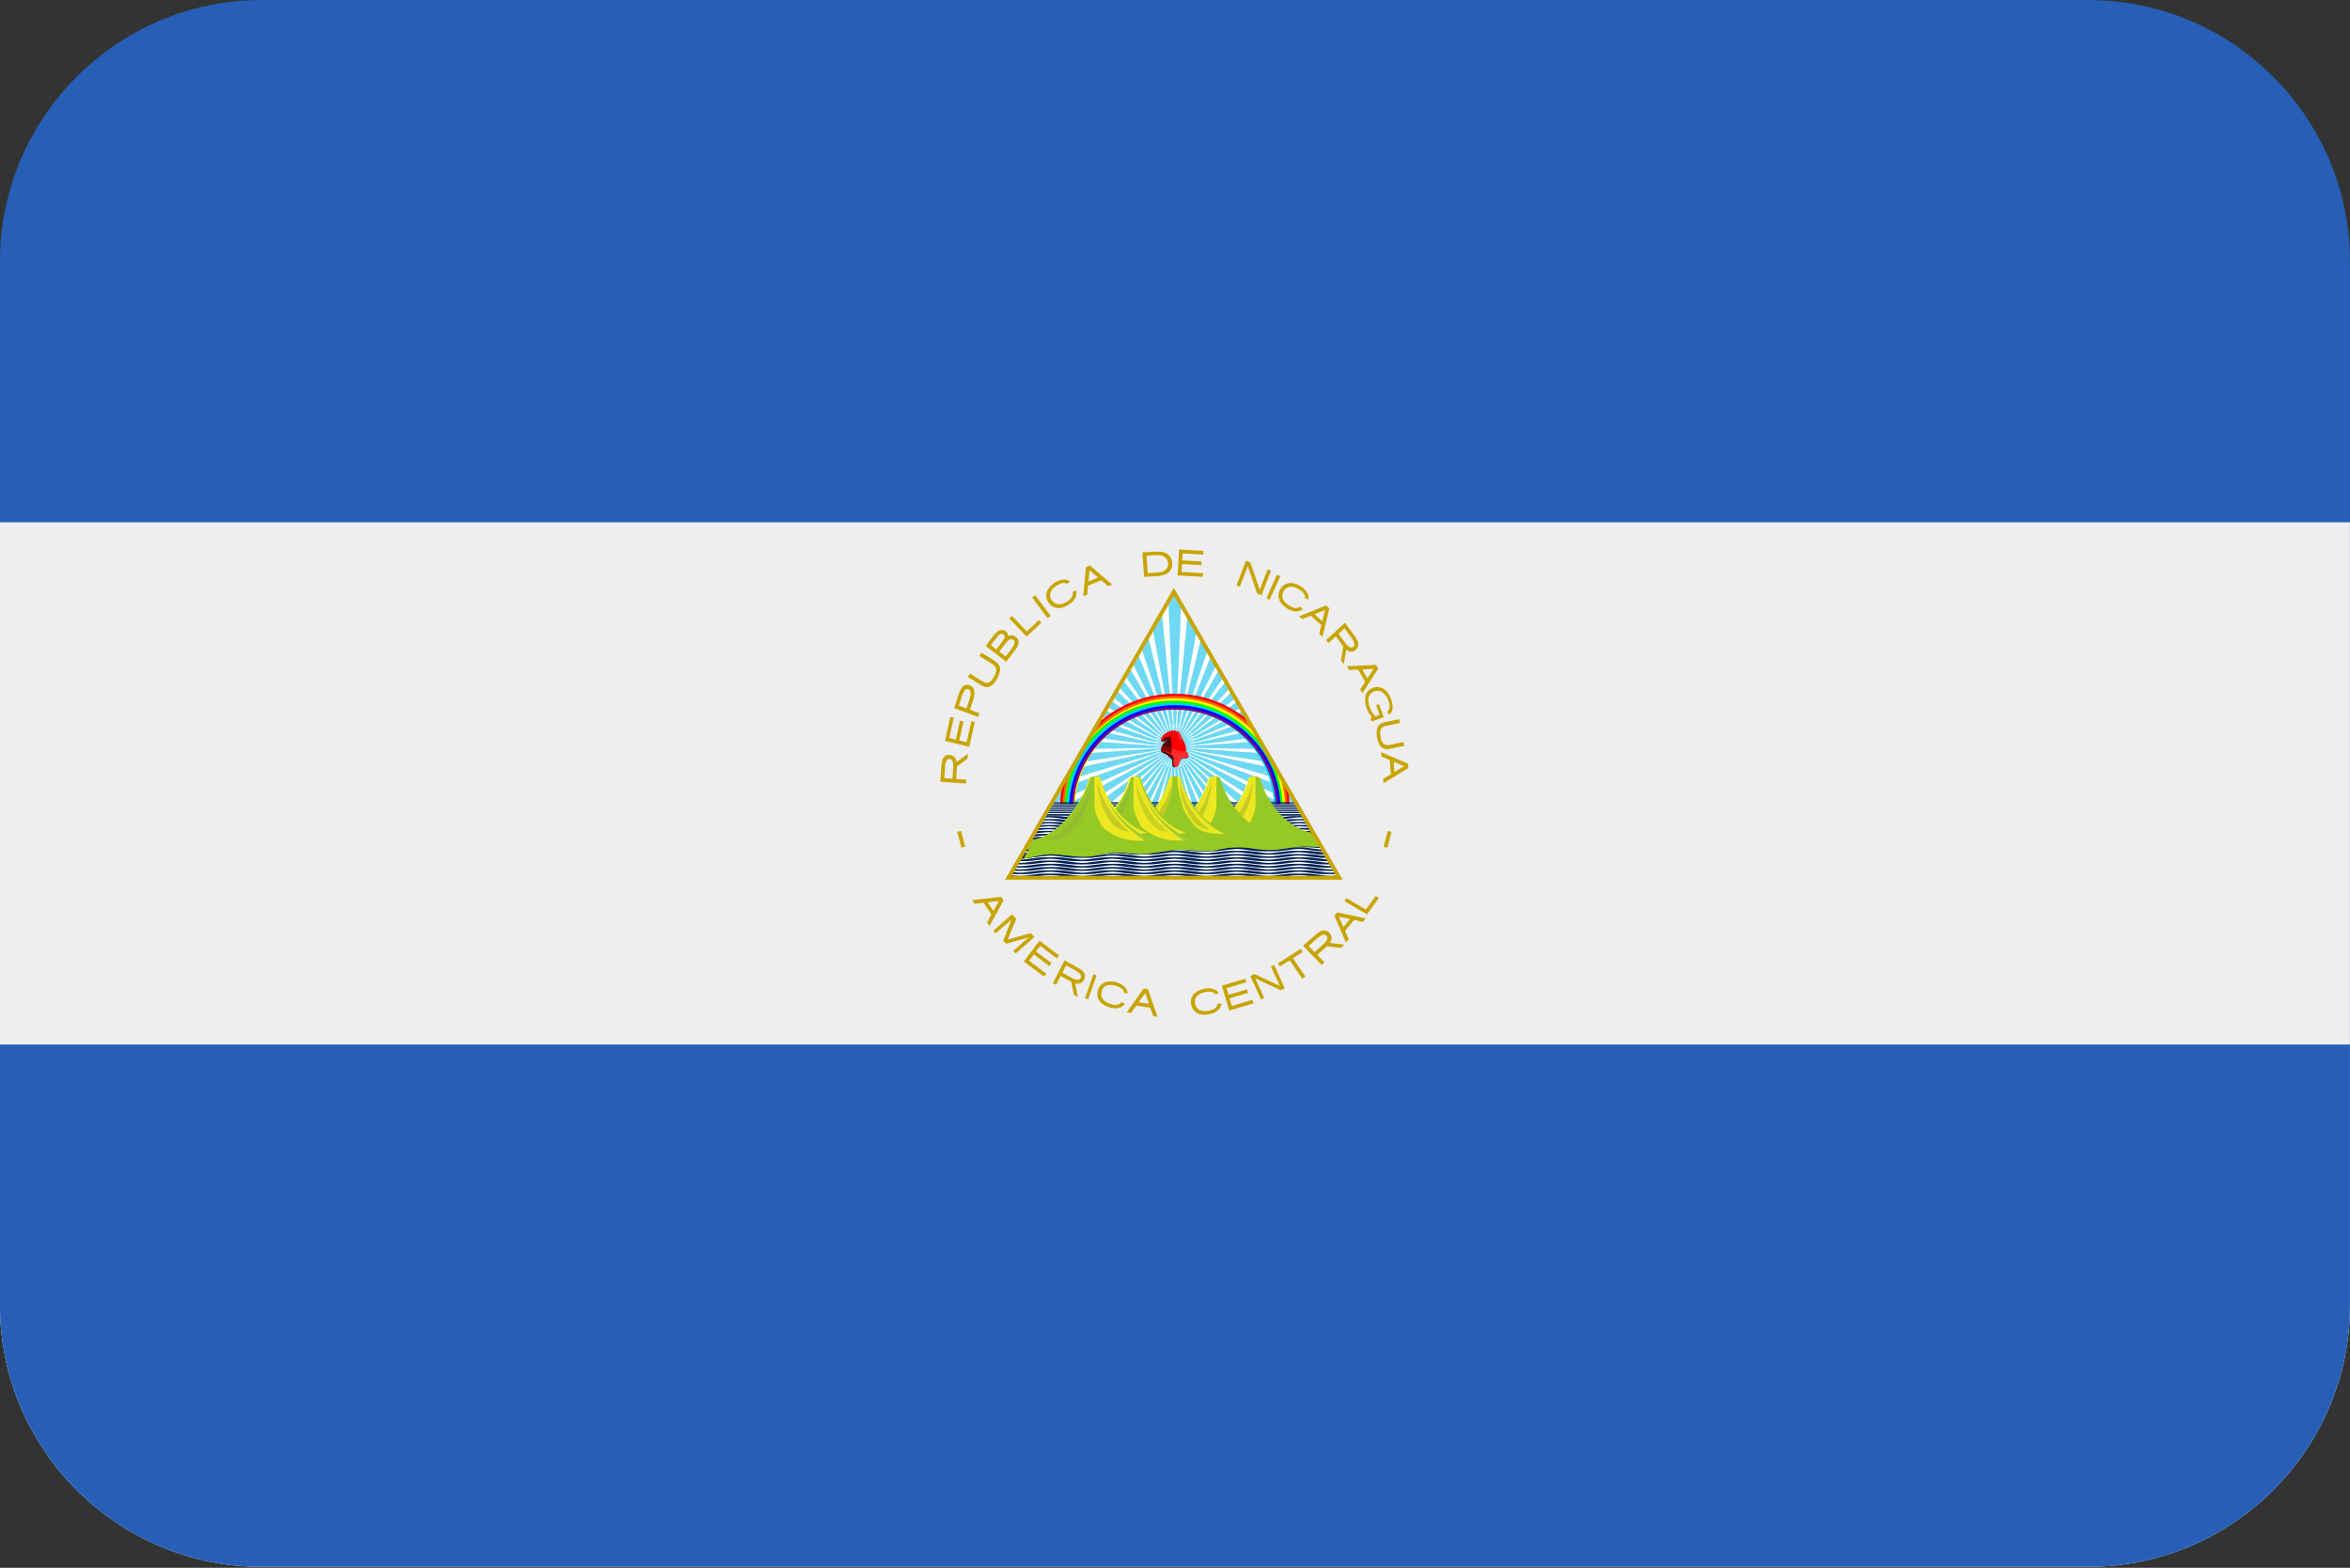 <?xml version="1.0" encoding="UTF-8"?>
<svg xmlns="http://www.w3.org/2000/svg" xmlns:xlink="http://www.w3.org/1999/xlink" viewBox="0 0 3600.1 2401.738">
  <rect x="0" y="0" width="3600.1" height="2401.738" fill="#333333" stroke="none"/>
  <defs>
    <style>
      .cls-1 {
        fill: #ccd11e;
      }

      .cls-1, .cls-2, .cls-3, .cls-4, .cls-5, .cls-6, .cls-7, .cls-8, .cls-9, .cls-10, .cls-11, .cls-12, .cls-13, .cls-14, .cls-15, .cls-16, .cls-17, .cls-18, .cls-19, .cls-20, .cls-21, .cls-22, .cls-23, .cls-24, .cls-25, .cls-26, .cls-27, .cls-28, .cls-29 {
        stroke-width: 0px;
      }

      .cls-1, .cls-2, .cls-3, .cls-4, .cls-5, .cls-6, .cls-7, .cls-8, .cls-9, .cls-10, .cls-12, .cls-13, .cls-14, .cls-15, .cls-16, .cls-17, .cls-18, .cls-19, .cls-20, .cls-30, .cls-22, .cls-23, .cls-25, .cls-26, .cls-27, .cls-28, .cls-29 {
        fill-rule: evenodd;
      }

      .cls-2 {
        fill: #025;
      }

      .cls-3 {
        fill: #f60;
      }

      .cls-4 {
        fill: url(#_무제_그라디언트_38-2);
      }

      .cls-5 {
        fill: #93bc30;
      }

      .cls-6 {
        fill: red;
      }

      .cls-7 {
        fill: #c8a400;
      }

      .cls-8 {
        fill: #510000;
      }

      .cls-9 {
        fill: lime;
      }

      .cls-10 {
        fill: url(#_무제_그라디언트_38-3);
      }

      .cls-11 {
        fill: none;
      }

      .cls-12 {
        fill: url(#_무제_그라디언트_38-4);
      }

      .cls-13 {
        fill: #ff3a3a;
      }

      .cls-14 {
        fill: #ff2a2a;
      }

      .cls-15 {
        fill: #0cf;
      }

      .cls-16 {
        fill: url(#_무제_그라디언트_38-5);
      }

      .cls-17, .cls-24 {
        fill: #265fb5;
      }

      .cls-18 {
        fill: #fff;
      }

      .cls-19 {
        fill: #ede71f;
      }

      .cls-20 {
        fill: #c6cb24;
      }

      .cls-21 {
        fill: #eee;
      }

      .cls-30 {
        fill: rgba(23, 192, 235, .62);
        stroke: rgba(23, 192, 235, .62);
        stroke-miterlimit: 8;
        stroke-width: .511px;
      }

      .cls-22 {
        fill: blue;
      }

      .cls-23 {
        fill: purple;
      }

      .cls-25 {
        fill: #9ecb34;
      }

      .cls-26 {
        fill: url(#_무제_그라디언트_38);
      }

      .cls-27 {
        fill: #910000;
      }

      .cls-28 {
        fill: #ff0;
      }

      .cls-29 {
        fill: #97c924;
      }
    </style>
    <linearGradient id="_무제_그라디언트_38" data-name="무제 그라디언트 38" x1="1900.745" y1="1184.807" x2="1912.446" y2="1036.137" gradientTransform="translate(1 2365.2) scale(1 -1)" gradientUnits="userSpaceOnUse">
      <stop offset="0" stop-color="#f5f549"/>
      <stop offset=".52" stop-color="#f5f549"/>
      <stop offset=".64" stop-color="#97c924"/>
      <stop offset="1" stop-color="#97c924"/>
    </linearGradient>
    <linearGradient id="_무제_그라디언트_38-2" data-name="무제 그라디언트 38" x1="1849.578" y1="1185.491" x2="1861.367" y2="1035.719" xlink:href="#_무제_그라디언트_38"/>
    <linearGradient id="_무제_그라디언트_38-3" data-name="무제 그라디언트 38" x1="1789.754" y1="1185.491" x2="1801.543" y2="1035.719" xlink:href="#_무제_그라디언트_38"/>
    <linearGradient id="_무제_그라디언트_38-4" data-name="무제 그라디언트 38" x1="1728.16" y1="1185.628" x2="1739.97" y2="1035.579" xlink:href="#_무제_그라디언트_38"/>
    <linearGradient id="_무제_그라디언트_38-5" data-name="무제 그라디언트 38" x1="1675.439" y1="1184.801" x2="1687.119" y2="1036.406" xlink:href="#_무제_그라디언트_38"/>
  </defs>
  <g id="background">
    <path id="ni" class="cls-17" d="M400,.1h2800c220,0,400,180,400,400v1600c0,220-180,400-400,400H400C180,2400.1,0,2220.1,0,2000.1V400.1C0,180.1,180,.1,400,.1Z"/>
  </g>
  <g id="country">
    <g id="ni-2" data-name="ni">
      <path class="cls-21" d="M3600,2000.1V800.1H0v1200C0,2220.1,180,2400.1,400,2400.1h2800c220,0,400-180,400-400Z"/>
      <path class="cls-24" d="M3600,2000.1v-400H0v400C0,2220.1,180,2400.1,400,2400.1h2800c220,0,400-180,400-400Z"/>
      <g>
        <path class="cls-7" d="M1466.474,1274.328l6.377,24.222,5.768-1.517-6.377-24.222-5.768,1.517ZM2131.777,1274.377l-6.377,24.225-5.768-1.52,6.377-24.222,5.768,1.517ZM1752.056,1514.44l-26.002,36.415,6.609.957,8.027-11.31.028.004,21.459,3.107,4.494,13.123,6.609.954-14.615-42.292-6.609-.957ZM1754.463,1521.123l5.673,16.54-15.801-2.287,10.128-14.252h0ZM2059.598,1380.484l34.621,20.252,18.165-25.274-4.92-2.879-14.53,20.221-.373.517-.44-.257-29.261-17.117-3.262,4.536ZM1550.249,1400.718l-28.772,25.196,3.843,3.85,24.246-21.238-12.721,32.784,4.409,4.413,34.761-9.885-23.81,20.854,3.843,3.85,28.772-25.2-5.835-5.845-35.328,9.885,13.225-32.02-6.634-6.644ZM1533.716,1373.822l-44.453,5.117,3.72,5.543,13.774-1.622.018.021,12.081,18.007-6.725,12.13,3.72,5.546,21.586-39.195-3.72-5.546h0ZM1530.37,1380.089l-8.47,15.294-8.893-13.256,17.363-2.038h0ZM1592.449,1441.008l-23.919,31.763,30.915,23.279,3.396-4.515-25.77-19.404-.524-.398.303-.401,6.672-8.865.303-.401.528.394,23.173,17.451,3.378-4.49-23.17-17.448-.528-.398.303-.401,5.845-7.763.296-.391.528.398,24.781,18.662,3.417-4.536-29.926-22.536ZM1675.137,1492.172l-12.869,36.475,4.73,2.235,12.866-36.475-4.726-2.235ZM1711.728,1505.238c-4.392-1.457-8.615-2.066-12.746-1.809-4.114.26-7.622,1.467-10.532,3.639-2.91,2.168-4.99,5.155-6.264,8.991-1.162,3.457-1.377,7.162-.623,10.73.743,3.621,2.495,6.742,5.293,9.435,2.78,2.678,6.855,4.927,12.25,6.718,5.184,1.721,9.839,2.122,14.076,1.235,4.065-.852,7.411-2.921,10.072-6.211l-5.169-2.854c-5.194,6.183-11.405,4.68-17.873,2.594-9.941-3.42-15.227-10.406-12.338-19.774,3.568-10.188,13.334-10.399,22.033-7.693,6.07,2.009,11.264,4.642,12.021,10.624l5.697.862c-.317-3.586-1.742-6.781-4.35-9.593-2.741-2.952-6.563-5.24-11.546-6.894h0ZM1845.227,1514.578c-4.543.88-8.523,2.414-12,4.663-3.459,2.235-5.93,5.008-7.404,8.326-1.475,3.315-1.83,6.94-1.066,10.906.681,3.583,2.308,6.918,4.712,9.66,2.418,2.798,5.476,4.663,9.23,5.641,3.737.971,8.389.94,13.974-.137,5.36-1.038,9.617-2.963,12.876-5.814,3.128-2.731,5.036-6.172,5.743-10.346l-5.905.042c-1.503,7.936-7.654,9.663-14.316,11.008-10.343,1.883-18.369-1.619-20.435-11.205-1.876-10.631,6.535-15.593,15.449-17.493,6.275-1.214,12.091-1.46,15.681,3.385l5.391-2.038c-2.034-2.974-4.835-5.06-8.488-6.236-3.836-1.235-8.287-1.358-13.443-.362h0ZM1871.87,1509.922l11.307,38.118,37.102-11.008-1.608-5.416-30.926,9.178-.633.187-.141-.482-3.157-10.638-.144-.482.63-.19,27.811-8.249-1.601-5.388-27.808,8.249-.63.19-.144-.486-2.766-9.315-.137-.468.633-.187,29.743-8.826-1.615-5.444-35.916,10.656ZM1915.436,1495.124l16.367,35.761,4.881-2.28-12.978-28.357-.672-1.475,1.629.714,37.165,17.363,6.394-2.988-16.371-35.764-4.895,2.287,12.975,28.342.662,1.446-1.612-.704-37.168-17.331-6.377,2.984ZM1957.615,1475.917l3.174,4.694,14.477-9.266.549-.352.274.405,18.834,27.829,4.92-3.15-18.834-27.829-.274-.405.563-.359,14.548-9.311-3.174-4.694-35.057,22.437ZM2044.198,1402.823l17.785,41.06,4.226-5.166-5.546-12.711.018-.021,13.728-16.786,13.559,2.917,4.23-5.166-43.774-9.294-4.226,5.166h0ZM2051.166,1404.209l17.092,3.67-10.107,12.355-6.985-16.026ZM1630.895,1471.064l-17.933,34.983,4.892,2.72.014.007,6.83-13.327.222-.433.546.303,13.249,7.365c.831.461,1.636.88,2.428,1.27.479,2.442,2.907,14.766,3.959,19.957l6.222,3.459-4.191-21.055c6.084,1.64,10.635.091,13.767-5.792l.116-.253c.063-.113.13-.222.19-.338.971-1.9,1.246-3.959.841-6.19-.401-2.231-1.418-4.16-3.093-5.877-1.675-1.714-4.526-3.72-8.527-5.944l-1.362-.757-18.169-10.1h0ZM1633.246,1478.778l.546.303,13.214,7.344c5.367,2.984,10.997,7.035,8.481,11.944-2.516,4.909-9.864,1.717-14.133-.623l-13.33-7.411-.546-.303.225-.447,5.321-10.378.222-.429ZM1996.276,1448.771l28.29,29.356,4.473-3.941.011-.011-10.775-11.184-.348-.362.496-.436,12.106-10.67c.76-.669,1.464-1.327,2.139-1.981,2.601.334,15.727,2.027,21.269,2.706l5.683-5.011-22.441-2.84c3.832-5.476,3.934-10.494-.781-15.547l-.211-.197c-.088-.099-.176-.201-.271-.299-1.534-1.594-3.48-2.548-5.845-2.889-2.361-.341-4.649.025-6.957,1.112-2.312,1.091-5.335,3.248-8.988,6.468l-1.246,1.098-16.603,14.629h0ZM2004.792,1449.003l.496-.44,12.077-10.642c4.902-4.318,10.965-8.548,14.935-4.427,3.969,4.117-1.858,10.332-5.729,13.777l-12.179,10.737-.5.436-.359-.373-8.393-8.706-.348-.362h0ZM1663.647,868.794l-4.163,44.555,6.194-2.499,1.249-13.812.028-.011,20.112-8.108,10.48,9.083,6.194-2.499-33.899-29.205-6.194,2.495h0ZM1669.087,873.362l13.218,11.44-14.805,5.968,1.587-17.409h0ZM1961.233,882.927l-16.318,35.958-4.796-2.752,16.318-35.958,4.796,2.752ZM1447.643,1134.902l37.277,9.083,8.47-37.869-5.296-1.292-7.063,31.57-.141.644-.475-.113-10.402-2.537-.472-.113.144-.647,6.348-28.385-5.268-1.284-6.348,28.385-.148.647-.468-.116-9.111-2.221-.461-.113.144-.644,6.792-30.362-5.321-1.298-8.203,36.665ZM1461.706,1084.675l36.841,13.598,1.869-5.711-14.038-5.18-.45-.169.208-.633,4.431-13.513c3.994-12.197,3.181-20.055-5.627-23.472-1.743-.665-3.649-.769-5.455-.299-1.812.461-3.464,1.406-4.779,2.734-1.365,1.355-2.618,3.234-3.744,5.638-.813,1.689-1.809,4.293-2.949,7.77l-6.306,19.239ZM1468.825,1080.902l.208-.633,4.416-13.475c2.048-6.246,5.092-12.947,10.262-11.039s3.234,10.314,1.636,15.276l-4.459,13.612-.208.633-.468-.172-10.934-4.036-.454-.165ZM1482.799,1037.037l19.591,12.088c3.635,2.245,6.827,3.364,9.53,3.424,2.696.06,5.307-.964,7.939-3.104,2.604-2.118,5.148-5.314,7.633-9.769l.056-.106c2.463-4.466,3.857-8.372,4.332-11.806.479-3.47.042-6.373-1.33-8.822-1.372-2.456-3.864-4.842-7.499-7.087l-19.591-12.088-2.924,5.272,19.119,11.799c8.583,5.296,7.657,11.655,3.114,19.784l-.056.102c-4.49,8.164-9.29,12.134-17.873,6.838l-19.116-11.799-2.924,5.275h0ZM1509.934,989.526l31.577,24.158,12.025-15.716c5.257-6.172,11.152-15.857,2.421-22.536-7.003-5.36-12.102-.412-12.102-.412,0,0,1.559-4.409-3.012-7.907-1.411-1.08-3.948-2.189-6.074-2.118-2.108.067-4.163.795-6.225,2.196-2.052,1.39-4.325,3.667-6.778,6.873l-11.831,15.463ZM1517.944,988.34l.391-.51,8.122-10.617c2.675-3.491,6.718-8.491,10.796-5.409s.313,8.277-2.396,11.835l-8.125,10.617-.391.51-.401-.306-7.608-5.82-.387-.299ZM1530.809,998.187l.391-.514,8.122-10.613c5.623-7.351,9.368-9.596,12.971-6.838,3.603,2.755,2.309,7.094-3.209,14.305l-8.122,10.617-.391.51-.401-.306-8.974-6.866-.387-.296ZM1581.301,915.464l23.557,31.552,4.596-3.639-23.557-31.552-4.596,3.639ZM1616.242,892.39c-3.927,2.446-7.094,5.307-9.533,8.65-2.432,3.329-3.744,6.799-3.934,10.427-.187,3.625.778,7.133,2.914,10.564,1.92,3.1,4.633,5.63,7.858,7.33,3.262,1.745,6.781,2.389,10.638,1.96,3.839-.429,8.171-2.129,12.999-5.134,4.631-2.889,7.918-6.211,9.941-10.04,1.939-3.67,2.488-7.57,1.654-11.718l-5.497,2.157c1.439,7.946-3.684,11.764-9.424,15.406-8.981,5.462-17.733,5.067-23.092-3.143-5.56-9.255.514-16.899,8.157-21.864,5.423-3.385,10.765-5.701,15.853-2.46l4.304-3.836c-2.967-2.045-6.331-2.991-10.163-2.78-4.022.222-8.221,1.703-12.676,4.48h0ZM1750.089,846.213l2.569,37.478,19.299-1.101c2.924-.142,5.831-.527,8.692-1.151,2.488-.57,4.585-1.309,6.275-2.221,1.736-.948,3.3-2.183,4.624-3.653,1.383-1.506,2.492-3.399,3.304-5.669.809-2.252,1.126-4.803.929-7.682-.232-3.378-1.154-6.341-2.745-8.865-1.591-2.516-3.853-4.504-6.799-6.003-2.238-1.154-4.888-1.879-8.002-2.196h-.014c-2.199-.225-5.455-.232-9.73.014l-18.401,1.049h0ZM1756.423,851.196l.679-.039,11.634-.662c4.395-.253,7.622-.187,9.779.257,6.841,1.893,10.715,6.735,11.057,11.733.345,4.997-1.668,8.516-4.979,11.18-1.26.992-2.963,1.788-5.085,2.4-2.154.619-5.081.753-8.745,1.232l-11.821.676-.683.039-.032-.461-1.774-25.879-.032-.475ZM1806.331,841.729l-2.27,39.695,38.636,2.207.324-5.638-32.21-1.841-.658-.039.032-.503.633-11.078.028-.503.658.039,28.958,1.654.32-5.609-28.958-1.658-.658-.035.028-.503.556-9.702.025-.486.662.035,30.975,1.77.324-5.666-37.404-2.14ZM1908.764,859.068l-14.453,37.728,5.141,2.02,11.455-29.912.595-1.555.64,1.724,13.777,40.138,6.732,2.643,14.449-37.728-5.152-2.024-11.451,29.898-.588,1.531-.63-1.71-13.802-40.114-6.714-2.639ZM1993.369,898.643c-3.864-2.548-7.784-4.233-11.838-5.057-4.04-.82-7.742-.563-11.117.778-3.375,1.341-6.162,3.684-8.386,7.056-2.018,3.038-3.187,6.56-3.385,10.202-.225,3.692.658,7.158,2.66,10.483,1.992,3.308,5.342,6.538,10.086,9.67,4.557,3.005,8.949,4.603,13.27,4.846,4.149.232,7.918-.897,11.342-3.382l-4.254-4.1c-6.619,4.624-12.225,1.559-17.93-2.136-8.713-5.88-12.004-13.999-6.781-22.297,6.092-8.914,15.575-6.584,23.275-1.71,5.339,3.516,9.67,7.408,8.847,13.383l5.282,2.312c.623-3.547.077-7.003-1.714-10.395-1.879-3.561-4.976-6.764-9.357-9.653h0ZM2031.505,927.538l-41.564,16.578,5.043,4.378,12.869-5.173.021.018,16.374,14.213-3.315,13.467,5.043,4.378,10.568-43.481-5.039-4.378h0ZM2029.914,934.464l-4.167,16.976-12.056-10.462,16.223-6.514h0ZM2108.048,1018.513l-44.703,2.048,3.333,5.789,13.851-.676.014.025,10.818,18.795-7.541,11.638,3.329,5.785,24.229-37.619-3.329-5.785ZM2104.279,1024.534l-9.502,14.675-7.964-13.833,17.465-.841ZM2131.239,1071.309c-1.784-4.892-4.114-8.928-6.957-12.123-2.833-3.185-6.113-5.205-9.913-6.106-3.811-.904-7.481-.736-11.05.528-3.493,1.193-6.523,3.451-8.664,6.457-2.161,3.016-3.266,6.721-3.368,11.18-.102,4.469.711,9.107,2.47,13.935,1.857,5.114,4.715,9.806,8.407,13.802l-2.991,1.059,1.918,5.254,5.624-1.992,13.133-4.652-7.295-19.967-4.332,1.534,5.134,14.087.229.63-.465.165-5.69,2.016-.197.07-.225-.158c-4.364-3.758-6.954-8.829-8.815-13.847-3.371-10.202-3.561-20.069,7.475-24.088,10.86-3.554,17.722,5.067,21.153,13.841,2.235,6.289,3.34,12.693-1.432,17.272l2.731,4.448c1.943-1.636,3.399-3.424,4.254-5.412.911-2.115,1.274-4.74,1.087-7.886-.186-3.143-.922-6.486-2.217-10.033l-.003-.014h0ZM2143.598,1101.76l-21.473,4.395c-3.984.816-6.971,2.147-8.963,3.917-1.988,1.763-3.259,4.251-3.871,7.562-.609,3.276-.521,7.288.369,12.172l.021.113c.911,4.877,2.259,8.632,3.991,11.43,1.745,2.826,3.811,4.635,6.281,5.486,2.477.852,5.718.904,9.706.088l21.47-4.399-1.066-5.768-20.952,4.293c-9.406,1.925-12.574-3.287-14.189-12.204l-.021-.113c-1.679-8.903-.595-14.988,8.808-16.916l20.956-4.29-1.066-5.768h0ZM2157.114,1169.924l-41.141-17.592.482,6.658,12.767,5.416.003.028,1.566,21.628-11.856,7.204.482,6.658,38.178-23.338-.482-6.662ZM2151.104,1173.707l-14.938,9.086-1.154-15.92,16.093,6.834ZM1546.124,947.298l26.537,27.846,22.73-21.29-3.772-3.959-18.179,17.032-.468.436-.334-.352-22.43-23.539-4.082,3.825ZM1440.598,1197.587l39.234,2.675.38-5.835.004-.014-14.945-1.021-.482-.032.042-.651,1.031-15.801c.067-.989.102-1.939.12-2.861,2.002-1.478,12.116-8.938,16.36-12.113l.486-7.422-17.254,12.792c-1.098-6.531-4.431-10.258-11.078-10.821l-.278-.004c-.127-.014-.257-.032-.387-.039-2.129-.148-4.107.447-5.954,1.763-1.844,1.316-3.157,3.097-3.998,5.419-.838,2.33-1.439,5.901-1.752,10.67l-.106,1.626-1.418,21.667h-.004ZM1446.57,1192.119l.042-.651,1.031-15.758c.419-6.401,1.693-13.499,7.2-13.123,5.504.377,5.736,8.766,5.43,13.841l-1.038,15.899-.042.651-.5-.032-11.638-.795-.486-.032h0ZM2060.425,954.04l-28.888,26.562,3.47,4.694.007.011,11.008-10.121.355-.327.387.524,9.396,12.7c.588.795,1.172,1.538,1.749,2.249-.443,2.579-2.671,15.589-3.582,21.086l4.413,5.965,3.765-22.247c4.941,4.138,9.635,4.529,14.601.109l.194-.197c.099-.084.201-.162.296-.253,1.569-1.439,2.558-3.329,2.995-5.673.435-2.356.193-4.787-.7-7.01-.908-2.372-2.777-5.514-5.613-9.347l-.968-1.309-12.883-17.416h0ZM2059.788,962.528l.387.524,9.371,12.669c3.804,5.145,7.464,11.44,3.41,15.167-4.05,3.727-9.582-2.449-12.619-6.51l-9.456-12.781-.387-.524.366-.338,8.572-7.879.355-.327Z"/>
        <path class="cls-18" d="M1800.077,907.694l-125.187,217.341-61.323,106.416h373.021l-58.519-101.564-127.992-222.193h0Z"/>
        <path class="cls-30" d="M1799.817,909.661l-9.371,16.265,9.371,219.1,9.368-219.1-9.368-16.265ZM1799.817,1145.027l32.945-178.159-13.267-23.029-19.679,201.188ZM1799.817,1145.027l49.833-148.832-9.706-16.856-40.128,165.688ZM1799.817,1145.027l62.963-126.028-7.658-13.299-55.306,139.327ZM1799.817,1145.027l73.847-107.145-6.412-11.124-67.436,118.269ZM1799.817,1145.027l83.37-90.612-5.666-9.843-77.704,100.455ZM1799.817,1145.027l92.066-75.484-5.233-9.083-86.833,84.567ZM1799.817,1145.027l100.385-61.059-5.036-8.745-95.349,69.804ZM1799.817,1145.027l108.63-46.747-5.036-8.731-103.594,55.478ZM1799.817,1145.027l117.16-31.928-5.247-9.111-111.913,41.039ZM1799.817,1145.027l126.331-16.015-5.694-9.867-120.637,25.883ZM1799.817,1145.027l136.642,1.897-6.454-11.205-130.188,9.308ZM1799.817,1145.027l148.842,23.085-7.7-13.372-141.143-9.713ZM1799.817,1145.027l164.119,49.612-9.762-16.955-154.357-32.657ZM1799.817,1145.027l184.751,85.422-13.369-23.212-171.382-62.21ZM1799.817,1145.027l137.117,88.388h29.539l-166.656-88.388ZM1799.817,1145.027l102.475,88.388h19.538l-122.013-88.388ZM1799.817,1145.027l77.536,88.388h14.347l-91.883-88.388ZM1799.817,1145.027l58.068,88.388h11.36l-69.428-88.388ZM1799.817,1145.027l41.88,88.388h9.568l-51.449-88.388ZM1799.817,1145.027l27.73,88.388h8.428l-36.158-88.388ZM1799.817,1145.027l14.755,88.388h7.798l-22.554-88.388ZM1799.817,1145.027l2.382,88.388h7.506l-9.889-88.388ZM1799.817,1145.027l-9.889,88.388h7.503l2.386-88.388ZM1799.817,1145.027l-22.554,88.388h7.798l14.755-88.388ZM1799.817,1145.027l-36.158,88.388h8.428l27.73-88.388ZM1799.817,1145.027l-51.435,88.388h9.554l41.88-88.388ZM1799.817,1145.027l-69.428,88.388h11.374l58.054-88.388ZM1799.817,1145.027l-91.872,88.388h14.337l77.536-88.388ZM1799.817,1145.027l-121.999,88.388h19.538l102.461-88.388ZM1799.817,1145.027l-166.659,88.388h29.539l137.12-88.388ZM1799.817,1145.027l-171.385,62.21-13.365,23.212,184.751-85.422ZM1799.817,1145.027l-154.357,32.671-9.776,16.955,164.133-49.626ZM1799.817,1145.027l-141.132,9.713-7.7,13.358,148.832-23.071ZM1799.817,1145.027l-130.177-9.308-6.45,11.205,136.628-1.897ZM1799.817,1145.027l-120.623-25.883-4.533,7.858-1.165,2.024,126.32,16.001ZM1799.817,1145.027l-111.899-41.039-5.247,9.111,117.146,31.928ZM1799.817,1145.027l-103.584-55.478-5.036,8.731,108.619,46.747ZM1799.817,1145.027l-95.349-69.79-5.022,8.731,100.371,61.059ZM1799.817,1145.027l-86.836-84.567-5.229,9.083,92.066,75.484ZM1799.817,1145.027l-77.69-100.441-5.666,9.843,83.356,90.598ZM1799.817,1145.027l-67.422-118.283-6.412,11.152,73.833,107.131ZM1799.817,1145.027l-55.306-139.327-7.658,13.299,62.963,126.028ZM1799.817,1145.027l-40.128-165.674-9.706,16.842,49.833,148.832ZM1799.817,1145.027l-19.679-201.202-13.27,23.057,32.949,178.145Z"/>
        <path class="cls-6" d="M1799.817,1062.698c-43.869,0-83.982,16.11-114.799,42.753l-58.121,101.018c-2.197,11.769-3.204,23.73-3.005,35.701h22.195c-.018-.974-.027-1.947-.028-2.921,0-85.211,68.84-154.283,153.758-154.283s153.758,69.072,153.758,154.283c0,.975-.007,1.95-.025,2.921h22.191c.202-11.961-.8-23.912-2.991-35.673l-58.149-101.06c-30.813-26.636-70.923-42.739-114.785-42.739h0Z"/>
        <path class="cls-3" d="M1799.824,1066.214c-46.54,0-88.775,18.5-119.8,48.574l-47.588,82.744c-3.597,14.599-5.286,29.603-5.025,44.636h18.996c-.02-.97-.029-1.94-.028-2.91,0-85.049,68.699-153.994,153.445-153.994s153.449,68.945,153.449,153.994c0,.971-.011,1.943-.028,2.91h18.978c.263-15.038-1.427-30.046-5.025-44.65l-47.588-82.73c-31.021-30.074-73.249-48.574-119.785-48.574Z"/>
        <path class="cls-28" d="M1799.824,1069.733c-50.147,0-95.183,21.934-126.123,56.762l-34.385,59.764c-5.898,18.037-8.733,36.934-8.386,55.907h15.793c-.018-.968-.028-1.935-.028-2.907,0-84.873,68.558-153.677,153.128-153.677s153.128,68.805,153.128,153.677c0,.971-.011,1.939-.028,2.907h15.78c.343-18.979-2.495-37.88-8.396-55.921l-34.374-59.764c-30.932-34.821-75.97-56.748-126.109-56.748h0Z"/>
        <path class="cls-9" d="M1798.057,1073.252c-55.702-.092-107.796,27.545-138.954,73.717l-11.194,19.277c-11.652,23.584-17.475,49.62-16.98,75.92h12.739c-.02-.966-.029-1.933-.028-2.9,0-84.7,69.132-153.364,154.416-153.364s154.416,68.664,154.416,153.364c0,.968-.011,1.935-.028,2.9h12.739c.494-26.258-5.309-52.253-16.923-75.808l-11.321-19.503c-31.171-46.107-83.228-73.696-138.883-73.605h0Z"/>
        <path class="cls-15" d="M1798.065,1076.771c-90.373,0-163.643,72.753-163.643,162.5,0,.968.011,1.932.028,2.896h9.544c-.018-.965-.027-1.931-.028-2.896,0-84.521,68.991-153.033,154.1-153.033s154.1,68.513,154.1,153.033c0,.968-.011,1.932-.028,2.896h9.53c.018-.964.028-1.928.028-2.896,0-89.747-73.26-162.5-163.629-162.5h0Z"/>
        <path class="cls-22" d="M1799.814,1080.29c-89.398,0-161.877,71.184-161.877,158.988,0,.968.014,1.928.028,2.889h6.422c-.021-.963-.032-1.926-.032-2.889,0-84.324,69.603-152.685,155.458-152.685s155.458,68.361,155.458,152.685c0,.964-.011,1.928-.028,2.889h6.419c.018-.961.032-1.921.032-2.889,0-87.804-72.479-158.988-161.877-158.988h-.004Z"/>
        <path class="cls-23" d="M1799.824,1083.809c-87.463,0-158.365,69.611-158.365,155.476,0,.961.007,1.925.028,2.882h3.202c-.018-.961-.027-1.921-.028-2.882,0-84.13,69.466-152.333,155.162-152.333s155.159,68.203,155.159,152.333c0,.961-.011,1.921-.028,2.882h3.188c.021-.957.032-1.921.032-2.882,0-85.865-70.892-155.476-158.351-155.476h0Z"/>
        <path class="cls-18" d="M1613.866,1231.933l-39.438,66.862h450.44l-39.435-66.862h-371.567Z"/>
        <path class="cls-2" d="M1613.212,1228.46l-.493.982h373.858l-.493-.982h-372.873ZM1612.339,1230.184l-.507.999h375.628l-.503-.999h-374.618,0ZM1611.537,1231.761l-.816,1.629h377.852l-.816-1.629h-376.219ZM1610.273,1234.277l-.999,1.981h380.748l-.999-1.981h-378.75ZM1608.683,1237.437l-.999,1.981h383.926l-.996-1.981h-381.931ZM1607.092,1240.594l-.982,1.967h387.076l-.985-1.967h-385.108ZM1605.505,1243.754l-.999,1.967h390.281l-.996-1.967h-388.286ZM1603.788,1247.153l-1.207,2.421h394.135l-1.211-2.421h-391.717Z"/>
        <path class="cls-2" d="M1629.273,1249.532c13.781,2.692,15.107,0,15.107,0h-15.107ZM1954.856,1249.532s1.327,2.692,15.107,0h-15.107ZM1603.144,1250.152c-.633,0-1.263.053-1.89.07l-1.281,2.263c2.143-.183,4.293-.359,6.496-.415,13.158.327,25.101,3.438,39.093,3.438.978,0,1.89-.049,2.833-.07h.352c.398.004.831.06,1.239.07.359,0,.697.007,1.045,0,.489,0,.901.007,1.38,0,.482.007.978,0,1.467,0,.264,0,.507.007.76,0,.274.007.563,0,.831,0,.493,0,.901.007,1.383,0,.482.007.961,0,1.45,0h.904c.412-.011.831-.063,1.253-.07h.338c.943.025,1.869.07,2.847.07,13.978,0,25.922-3.111,39.079-3.438,13.165.327,25.182,3.438,39.164,3.438.978,0,1.904-.049,2.847-.07h.338c.426.004.841.06,1.256.07h.901c.489,0,.971.007,1.453,0,.479.007.961,0,1.45,0,.253,0,.503.007.76,0,.257.007.5,0,.764,0,.489,0,.985.007,1.464,0,.479.007.964,0,1.45,0h.975c.422-.011.831-.063,1.239-.07h.352c.943.025,1.858.07,2.833.07,13.981,0,25.879-3.111,39.023-3.438,13.154.327,25.045,3.438,39.023,3.438.957,0,1.914-.049,2.833-.07h.422c.387.004.771.06,1.172.07.348,0,.7.007,1.042,0,.493,0,.971.007,1.453,0,.479.007.904,0,1.394,0,.26,0,.51.007.76,0,.285.007.556,0,.834,0,.489,0,.971.007,1.45,0,.479.007.89,0,1.383,0h.971c.391-.011.785-.063,1.182-.07h.408c.926.021,1.893.07,2.847.07,13.981,0,25.928-3.111,39.093-3.438,13.168.324,25.094,3.438,39.079,3.438.982,0,1.904-.049,2.847-.07h.341c.422.004.837.06,1.253.07h.901c.493,0,.971.007,1.453,0,.479.007.961,0,1.45,0,.257,0,.503.007.76,0,.257.007.51,0,.778,0,.489,0,.971.007,1.45,0,.479.007.961,0,1.453,0h.971c.422-.011.827-.063,1.239-.07h.355c.943.025,1.869.07,2.843.07,13.981,0,25.869-3.111,39.009-3.438,2.688.067,5.314.313,7.921.56l-1.408-2.477h-.549c-.352-.014-.697,0-1.045,0-.489,0-.971-.007-1.45,0-.482-.007-.89,0-1.383,0-.26,0-.507-.007-.76,0-.285-.007-.556,0-.831,0-.493,0-.989-.007-1.467,0-.479-.007-.89,0-1.38,0-.32-.007-.644,0-.975,0-.686,0-1.323.056-1.999.07-.788-.021-1.622-.07-2.439-.07-13.978,0-25.862,3.041-39.009,3.364-13.168-.32-25.101-3.364-39.093-3.364-.837,0-1.622.053-2.425.07-.679-.014-1.327-.07-2.016-.07-.296-.007-.591,0-.901,0-.489,0-.971-.007-1.45,0-.482-.007-.964,0-1.453,0-.253,0-.503-.007-.76,0-.253-.007-.5,0-.76,0-.489,0-.989-.007-1.467,0-.479-.007-.961,0-1.45,0-.327-.007-.64,0-.975,0-.7,0-1.38.056-2.069.07-.781-.021-1.541-.07-2.354-.07-13.978,0-25.939,3.044-39.093,3.364-13.161-.324-25.101-3.364-39.079-3.364-.82,0-1.619.053-2.425.07-.669-.014-1.334-.07-2.016-.07-.32-.014-.637,0-.971,0-.489,0-.971-.007-1.453,0-.479-.007-.975,0-1.464,0-.26,0-.507-.007-.76,0-.253-.007-.5,0-.764,0-.489,0-.971-.007-1.45,0-.482-.007-.964,0-1.453,0-.327-.007-.644,0-.971,0-.686,0-1.337.056-2.016.07-.806-.021-1.605-.07-2.421-.07-13.981,0-25.869,3.044-39.009,3.364-13.161-.324-25.045-3.364-39.023-3.364-.82,0-1.643.053-2.425.07-.676-.014-1.33-.07-2.016-.07-.352-.014-.697,0-1.042,0-.493,0-.971-.007-1.453,0-.479-.007-.89,0-1.38,0-.264,0-.507-.007-.76,0-.282-.007-.556,0-.834,0-.489,0-.985-.007-1.464,0-.479-.007-.894,0-1.383,0-.299-.007-.591,0-.901,0-.704,0-1.38.056-2.073.07-.778-.021-1.541-.07-2.354-.07-13.992,0-25.922,3.044-39.093,3.364-13.158-.324-25.098-3.364-39.079-3.364-.816,0-1.633.053-2.435.07-.679-.014-1.316-.07-2.002-.07-.296-.007-.588,0-.901,0-.51,0-1.024-.007-1.524,0-.479-.007-.975,0-1.464,0-.257,0-.507-.007-.764,0-.229-.007-.447,0-.69,0-.507,0-1.024-.007-1.52,0-.482-.007-.964,0-1.453,0h-.971,0ZM1598.703,1254.691l-1.422,2.523c3.054-.319,6.119-.52,9.188-.602,13.158.324,25.101,3.438,39.093,3.438.978,0,1.89-.046,2.833-.07.116-.007.236.004.352,0,.398.007.831.056,1.239.07.359,0,.697.007,1.045,0,.489,0,.915.007,1.394,0,.482.007.964,0,1.453,0,.264,0,.507.007.76,0,.274.007.563,0,.831,0,.493,0,.901.007,1.383,0,.482.007.961,0,1.45,0h.904c.412-.014.831-.063,1.253-.07h.338c.943.025,1.869.07,2.847.07,13.978,0,25.935-3.111,39.093-3.438,13.165.324,25.168,3.438,39.15,3.438.978,0,1.904-.046,2.847-.07.116-.007.222.004.338,0,.426.007.841.056,1.256.07h.901c.489,0,.971.007,1.453,0,.479.007.961,0,1.45,0,.253,0,.503.007.76,0,.257.007.5,0,.764,0,.489,0,.985.007,1.464,0,.479.007.964,0,1.45,0h.975c.422-.014.831-.063,1.239-.07h.352c.943.025,1.872.07,2.847.07,13.981,0,25.865-3.111,39.009-3.438,13.154.324,25.045,3.438,39.023,3.438.957,0,1.914-.046,2.833-.07.137-.007.285.004.422,0,.387.007.785.056,1.186.07.348,0,.686.007,1.028,0,.493,0,.971.007,1.453,0,.479.007.904,0,1.394,0,.26,0,.51.007.76,0,.285.007.556,0,.834,0,.489,0,.971.007,1.45,0,.479.007.904,0,1.397,0h.957c.391-.014.785-.063,1.182-.07h.408c.926.025,1.893.07,2.847.07,13.981,0,25.928-3.111,39.093-3.438,13.168.32,25.094,3.438,39.079,3.438.982,0,1.904-.046,2.847-.07.116-.007.225.004.341,0,.422.007.837.056,1.253.07h.901c.493,0,.971.007,1.453,0,.479.007.961,0,1.45,0,.257,0,.521.007.774,0,.257.007.496,0,.764,0,.489,0,.971.007,1.45,0,.479.007.961,0,1.453,0h.971c.422-.014.841-.063,1.253-.07h.341c.943.025,1.869.07,2.843.07,13.981,0,25.869-3.111,39.009-3.438,3.611.088,7.147.415,10.642.802l-1.506-2.664c-.391.014-.778-.011-1.158,0-.676-.014-1.327-.06-2.013-.06-.352-.011-.697,0-1.045,0-.489,0-.971-.007-1.45,0-.482-.007-.89,0-1.383,0-.26,0-.507-.007-.76,0-.285-.007-.556,0-.831,0-.493,0-.989-.007-1.467,0-.479-.007-.89,0-1.38,0h-.975c-.686,0-1.323.046-1.999.06-.788-.021-1.622-.06-2.439-.06-13.978,0-25.862,3.044-39.009,3.368-13.168-.324-25.101-3.368-39.093-3.368-.837,0-1.622.039-2.425.06-.679-.014-1.327-.06-2.016-.06-.296-.007-.591,0-.901,0-.489,0-.971-.007-1.45,0-.482-.007-.964,0-1.453,0-.253,0-.503-.007-.76,0-.253-.007-.5,0-.76,0-.489,0-.989-.007-1.467,0-.479-.007-.961,0-1.45,0h-.975c-.7,0-1.38.046-2.069.06-.781-.021-1.541-.06-2.354-.06-13.978,0-25.939,3.044-39.093,3.368-13.161-.324-25.101-3.368-39.079-3.368-.82,0-1.619.042-2.425.06-.669-.014-1.334-.06-2.016-.06-.32-.011-.637,0-.971,0-.489,0-.971-.007-1.453,0-.479-.007-.975,0-1.464,0-.26,0-.507-.007-.76,0-.253-.007-.5,0-.764,0-.489,0-.971-.007-1.45,0-.482-.007-.964,0-1.453,0h-.971c-.686,0-1.337.046-2.016.06-.806-.021-1.605-.06-2.421-.06-13.981,0-25.869,3.044-39.009,3.368-13.161-.324-25.045-3.368-39.023-3.368-.82,0-1.643.042-2.425.06-.676-.014-1.33-.06-2.016-.06-.352-.011-.697,0-1.042,0-.493,0-.971-.007-1.453,0-.479-.007-.89,0-1.38,0-.264,0-.507-.007-.76,0-.282-.007-.556,0-.834,0-.489,0-.985-.007-1.464,0-.479-.007-.894,0-1.383,0h-.901c-.704,0-1.38.046-2.073.06-.778-.021-1.541-.06-2.354-.06-13.992,0-25.922,3.044-39.093,3.368-13.158-.324-25.098-3.368-39.079-3.368-.816,0-1.633.039-2.435.06-.679-.014-1.316-.06-2.002-.06-.296-.007-.588,0-.901,0-.51,0-1.024-.007-1.524,0-.479-.007-.975,0-1.464,0-.257,0-.507-.007-.764,0-.229-.007-.447,0-.69,0-.507,0-1.024-.007-1.52,0-.482-.007-.964,0-1.453,0h-.971c-.7,0-1.383.046-2.073.06-.774-.021-1.548-.06-2.354-.06h-.014,0ZM1598.703,1259.22c-.883,0-1.735.046-2.608.07l-1.619,2.882c3.927-.454,7.914-.862,11.993-.961,13.158.324,25.101,3.368,39.093,3.368.978,0,1.89-.049,2.833-.074.116-.004.236.007.352,0,.398.007.831.063,1.239.074.359,0,.697.007,1.045,0,.489,0,.901.007,1.38,0,.482.007.975,0,1.467,0,.264,0,.507.007.76,0,.274.007.563,0,.831,0,.493,0,.901.007,1.383,0,.479.007.961,0,1.45,0h.904c.412-.014.831-.067,1.253-.074h.338c.943.028,1.869.074,2.847.074,13.978,0,25.922-3.044,39.079-3.368,13.165.324,25.182,3.368,39.164,3.368.978,0,1.904-.049,2.847-.074.116-.004.225.007.338,0,.426.007.841.063,1.256.074h.901c.489,0,.971.007,1.453,0,.479.007.961,0,1.45,0,.253,0,.503.007.76,0,.253.007.5,0,.764,0,.489,0,.985.007,1.464,0,.479.007.964,0,1.45,0h.975c.422-.014.831-.067,1.239-.074h.352c.943.028,1.872.074,2.847.074,13.981,0,25.865-3.044,39.009-3.368,13.154.324,25.045,3.368,39.023,3.368.957,0,1.914-.049,2.833-.074.137-.004.285.007.422,0,.387.007.785.063,1.186.074.348,0,.686.007,1.028,0,.493,0,.971.007,1.453,0,.479.007.904,0,1.394,0,.26,0,.51.007.76,0,.285.007.556,0,.834,0,.489,0,.971.007,1.45,0,.479.007.894,0,1.383,0h.971c.391-.014.785-.067,1.182-.074h.408c.926.028,1.893.074,2.847.074,13.981,0,25.928-3.044,39.093-3.368,13.168.32,25.094,3.368,39.079,3.368.982,0,1.904-.049,2.847-.074.116-.004.225.007.341,0,.422.007.837.063,1.253.074h.901c.493,0,.971.007,1.453,0,.479.007.961,0,1.45,0,.257,0,.521.007.774,0,.253.007.496,0,.764,0,.489,0,.971.007,1.45,0,.479.007.961,0,1.453,0h.971c.422-.014.841-.067,1.253-.074h.341c.943.028,1.869.074,2.843.074,13.978,0,25.869-3.044,39.009-3.368,4.564.113,9.005.563,13.418,1.087l-1.721-3.009c-.433-.011-.855-.07-1.295-.07-.816,0-1.636.053-2.425.07-.676-.011-1.327-.07-2.013-.07-.352-.011-.683,0-1.031,0-.489,0-.985-.007-1.464,0-.482-.007-.89,0-1.383,0-.26,0-.507-.007-.76,0-.285-.007-.556,0-.831,0-.493,0-.971-.007-1.453,0-.479-.007-.904,0-1.394,0h-.975c-.686,0-1.323.056-1.999.07-.788-.018-1.622-.07-2.439-.07-13.978,0-25.862,3.041-39.009,3.368-13.168-.324-25.098-3.368-39.093-3.368-.834,0-1.622.053-2.425.07-.679-.011-1.313-.07-2.002-.07-.296-.011-.591,0-.901,0-.489,0-.985-.007-1.464,0-.482-.007-.964,0-1.453,0-.253,0-.503-.007-.76,0-.253-.007-.5,0-.76,0-.493,0-.975-.007-1.453,0-.479-.007-.975,0-1.464,0h-.961c-.7,0-1.394.056-2.083.07-.781-.018-1.541-.07-2.354-.07-13.978,0-25.939,3.041-39.093,3.368-13.161-.327-25.101-3.368-39.079-3.368-.82,0-1.619.053-2.425.07-.669-.011-1.334-.07-2.016-.07-.32-.011-.637,0-.971,0-.489,0-.971-.007-1.453,0-.479-.007-.961,0-1.45,0-.26,0-.521-.007-.774,0-.253-.007-.5,0-.764,0-.489,0-.968-.007-1.45,0-.479-.007-.961,0-1.453,0h-.971c-.686,0-1.337.056-2.016.07-.806-.018-1.605-.07-2.421-.07-13.981,0-25.869,3.041-39.009,3.368-13.161-.327-25.045-3.368-39.023-3.368-.82,0-1.64.053-2.425.07-.679-.011-1.33-.07-2.016-.07-.352-.011-.697,0-1.042,0-.493,0-.971-.007-1.453,0-.479-.007-.89,0-1.38,0-.264,0-.507-.007-.76,0-.282-.007-.556,0-.834,0-.489,0-.985-.007-1.464,0-.479-.007-.89,0-1.383,0h-.901c-.704,0-1.38.056-2.073.07-.778-.018-1.541-.07-2.354-.07-13.992,0-25.922,3.044-39.093,3.368-13.158-.327-25.112-3.368-39.093-3.368-.816,0-1.619.053-2.421.07-.676-.011-1.316-.07-2.002-.07-.296-.011-.588,0-.901,0-.51,0-1.024-.007-1.524,0-.479-.007-.975,0-1.464,0-.257,0-.503-.007-.764,0-.229-.007-.447,0-.69,0-.507,0-1.024-.007-1.52,0-.482-.007-.964,0-1.453,0h-.971c-.7,0-1.394.056-2.087.07-.774-.018-1.541-.07-2.354-.07h0ZM1598.703,1263.749c-1.777,0-3.494.056-5.212.141l-1.791,3.153c4.849-.598,9.723-1.179,14.769-1.302,13.158.324,25.101,3.364,39.093,3.364.978,0,1.89-.046,2.833-.07h.352c.398.007.831.06,1.239.07.359,0,.697.007,1.045,0,.489,0,.915.007,1.394,0,.482.007.961,0,1.453,0,.264,0,.507.007.76,0,.274.007.563,0,.831,0,.493,0,.901.007,1.383,0,.479.007.961,0,1.45,0,.303.007.595,0,.904,0,.412-.011.831-.063,1.253-.07h.338c.943.028,1.869.07,2.847.07,13.978,0,25.935-3.044,39.093-3.364,13.165.324,25.168,3.364,39.15,3.364.978,0,1.904-.046,2.847-.07h.338c.426.007.841.06,1.256.07.31,0,.598.007.901,0,.489,0,.971.007,1.453,0,.479.007.961,0,1.45,0,.253,0,.503.007.76,0,.253.007.514,0,.774,0,.493,0,.975.007,1.453,0,.479.007.964,0,1.45,0,.327.007.64,0,.975,0,.422-.011.831-.063,1.239-.07h.352c.943.028,1.872.07,2.847.07,13.981,0,25.865-3.044,39.009-3.364,13.154.324,25.045,3.364,39.023,3.364.957,0,1.914-.049,2.833-.07h.422c.387.007.785.06,1.186.07.348,0,.686.007,1.028,0,.493,0,.985.007,1.467,0,.479.007.89,0,1.38,0,.26,0,.51.007.76,0,.285.007.556,0,.834,0,.489,0,.971.007,1.45,0,.479.007.908,0,1.397,0,.317.007.63,0,.957,0,.391-.011.785-.063,1.182-.07h.422c.926.025,1.879.07,2.833.07,13.981,0,25.928-3.044,39.093-3.364,13.168.32,25.094,3.364,39.079,3.364.982,0,1.904-.046,2.847-.07h.355c.422.007.823.06,1.239.07.31,0,.598.007.901,0,.493,0,.971.007,1.453,0,.479.007.975,0,1.464,0,.257,0,.507.007.76,0,.253.007.496,0,.764,0,.489,0,.971.007,1.45,0,.479.007.961,0,1.453,0,.324.007.637,0,.971,0,.422-.011.841-.063,1.253-.07h.341c.943.028,1.869.07,2.843.07,13.978,0,25.869-3.044,39.009-3.364,5.518.137,10.853.767,16.181,1.432l-1.862-3.283c-1.299-.049-2.579-.141-3.917-.141-.816,0-1.636.053-2.425.07-.676-.014-1.327-.07-2.013-.07-.352-.011-.683,0-1.031,0-.489,0-.985-.007-1.464,0-.482-.007-.89,0-1.383,0-.26,0-.507-.007-.76,0-.285-.007-.556,0-.831,0-.493,0-.971-.007-1.453,0-.479-.007-.904,0-1.394,0-.32-.007-.644,0-.975,0-.686,0-1.323.056-1.999.07-.788-.021-1.622-.07-2.439-.07-14.125,0-26.118,3.097-39.431,3.364-13.003-.377-24.827-3.364-38.671-3.364-.834,0-1.622.053-2.425.07-.679-.014-1.313-.07-2.002-.07-.296-.011-.591,0-.901,0-.489,0-.985-.007-1.464,0-.482-.007-.964,0-1.453,0-.253,0-.503-.007-.76,0-.253-.007-.5,0-.76,0-.493,0-.975-.007-1.453,0-.479-.007-.975,0-1.464,0-.327-.007-.626,0-.961,0-.7,0-1.394.056-2.083.07-.781-.021-1.541-.07-2.354-.07-13.978,0-25.939,3.041-39.093,3.364-13.161-.324-25.101-3.364-39.079-3.364-.82,0-1.619.053-2.425.07-.669-.014-1.334-.07-2.016-.07-.32-.011-.637,0-.971,0-.489,0-.971-.007-1.453,0-.479-.007-.961,0-1.45,0-.26,0-.521-.007-.774,0-.253-.007-.5,0-.764,0-.489,0-.968-.007-1.45,0-.479-.007-.961,0-1.453,0-.327-.007-.644,0-.971,0-.686,0-1.337.056-2.016.07-.806-.021-1.605-.07-2.421-.07-13.981,0-25.869,3.041-39.009,3.364-13.161-.324-25.045-3.364-39.023-3.364-.82,0-1.64.053-2.425.07-.679-.014-1.33-.07-2.016-.07-.352-.011-.697,0-1.042,0-.493,0-.971-.007-1.453,0-.479-.007-.89,0-1.38,0-.264,0-.507-.007-.76,0-.282-.007-.556,0-.834,0-.489,0-.985-.007-1.464,0-.479-.007-.89,0-1.383,0-.299-.007-.591,0-.901,0-.704,0-1.38.056-2.073.07-.778-.021-1.541-.07-2.354-.07-13.84,0-25.665,2.991-38.667,3.364-13.323-.267-25.39-3.364-39.519-3.364-.816,0-1.619.053-2.421.07-.676-.014-1.316-.07-2.002-.07-.296-.011-.588,0-.901,0-.51,0-1.024-.007-1.524,0-.479-.007-.975,0-1.464,0-.257,0-.503-.007-.764,0-.229-.007-.447,0-.69,0-.507,0-1.024-.007-1.52,0-.482-.007-.964,0-1.453,0-.324-.007-.637,0-.971,0-.7,0-1.394.056-2.087.07-.774-.021-1.541-.07-2.354-.07h0ZM1598.703,1268.275c-2.717,0-5.307.158-7.89.345l-1.833,3.223c5.764-.728,11.504-1.425,17.49-1.577,13.158.327,25.101,3.368,39.093,3.368.978,0,1.89-.032,2.833-.056h.352c.398.004.831.046,1.239.056h9.22c.412-.014.831-.049,1.253-.056h.338c.943.025,1.869.056,2.847.056,13.978,0,25.935-3.041,39.093-3.368,13.165.327,25.168,3.368,39.15,3.368.978,0,1.904-.032,2.847-.056h.338c.426.004.841.042,1.256.056h9.216c.422-.014.831-.049,1.239-.056h.352c.943.025,1.872.056,2.847.056,13.981,0,25.865-3.041,39.009-3.368,13.154.327,25.045,3.368,39.023,3.368.957,0,1.914-.035,2.833-.056h.422c.387.004.785.046,1.186.056h9.273c.391-.014.785-.049,1.182-.056h.422c.926.021,1.879.056,2.833.056,13.981,0,25.928-3.041,39.093-3.368,13.168.324,25.094,3.368,39.079,3.368.982,0,1.904-.032,2.847-.056h.355c.422.004.823.042,1.239.056h9.216c.422-.014.841-.049,1.253-.056h.341c.943.025,1.869.056,2.843.056,13.978,0,25.869-3.041,39.009-3.368,6.472.162,12.686.989,18.957,1.777l-1.988-3.48c-2.154-.134-4.314-.289-6.567-.289-.816,0-1.636.056-2.425.074-.676-.014-1.327-.074-2.013-.074-.352-.011-.697,0-1.045,0h-8.245c-.686,0-1.323.063-1.999.074-.788-.021-1.622-.074-2.439-.074-13.978,0-25.862,3.041-39.009,3.368-13.168-.324-25.098-3.368-39.093-3.368-.834,0-1.622.056-2.425.074-.679-.014-1.327-.074-2.016-.074-.296-.007-.591,0-.901,0h-8.315c-.7,0-1.38.063-2.069.074-.781-.021-1.541-.074-2.354-.074-13.978,0-25.939,3.044-39.093,3.368-13.161-.324-25.101-3.368-39.079-3.368-.82,0-1.619.056-2.425.074-.669-.014-1.334-.074-2.016-.074-.32-.011-.637,0-.971,0h-8.315c-.686,0-1.337.063-2.016.074-.806-.021-1.605-.074-2.421-.074-13.981,0-25.883,3.044-39.023,3.368-13.161-.324-25.031-3.368-39.009-3.368-.82,0-1.64.056-2.425.074-.679-.014-1.33-.074-2.016-.074-.352-.011-.697,0-1.042,0h-8.175c-.704,0-1.38.063-2.073.074-.778-.021-1.555-.074-2.365-.074-13.995,0-25.914,3.044-39.083,3.368-13.158-.327-25.112-3.368-39.093-3.368-.816,0-1.619.056-2.421.074-.676-.014-1.33-.074-2.016-.074-.296-.007-.574,0-.887,0h-8.386c-.7,0-1.394.063-2.087.074-.771-.018-1.541-.074-2.354-.074h0ZM1598.703,1272.818c-3.663,0-7.147.229-10.582.545l-1.918,3.354c6.711-.838,13.323-1.735,20.266-1.907,13.158.324,25.101,3.354,39.093,3.354.978,0,1.89-.035,2.833-.056.116-.007.236.004.352,0,.398.004.831.042,1.239.056.359,0,.697.007,1.045,0,.489,0,.901.007,1.38,0,.482.007.975,0,1.467,0,.264,0,.507.007.76,0,.274.007.563,0,.831,0,.493,0,.901.007,1.383,0,.479.007.961,0,1.45,0h.904c.412-.014.831-.053,1.253-.056h.338c.943.021,1.869.056,2.847.056,13.978,0,25.922-3.03,39.079-3.354,13.165.324,25.182,3.354,39.164,3.354.978,0,1.904-.035,2.847-.056.116-.007.225.004.338,0,.426.004.841.042,1.256.056h.901c.489,0,.971.007,1.453,0,.479.007.961,0,1.45,0,.253,0,.503.007.76,0,.253.007.5,0,.764,0,.489,0,.985.007,1.464,0,.479.007.964,0,1.45,0h.975c.422-.014.831-.053,1.239-.056h.352c.943.021,1.872.056,2.847.056,13.981,0,25.865-3.03,39.009-3.354,13.154.324,25.045,3.354,39.023,3.354.957,0,1.914-.035,2.833-.056.137-.007.285.004.422,0,.387.004.785.042,1.186.056.348,0,.686.007,1.028,0,.493,0,.971.007,1.453,0,.479.007.904,0,1.394,0,.26,0,.51.007.76,0,.285.007.556,0,.834,0,.489,0,.971.007,1.45,0,.479.007.894,0,1.383,0h.971c.391-.014.785-.053,1.182-.056h.408c.926.021,1.893.056,2.847.056,13.981,0,25.928-3.03,39.093-3.354,13.168.32,25.094,3.354,39.079,3.354.982,0,1.904-.035,2.847-.056.116-.007.225.004.341,0,.422.004.837.042,1.253.056h.901c.493,0,.971.007,1.453,0,.479.007.961,0,1.45,0,.257,0,.521.007.774,0,.253.007.496,0,.764,0,.489,0,.971.007,1.45,0,.479.007.961,0,1.453,0h.971c.422-.014.841-.053,1.253-.056h.341c.943.021,1.869.056,2.843.056,13.978,0,25.869-3.03,39.009-3.354,7.422.183,14.485,1.228,21.72,2.108l-2.101-3.699c-3.065-.26-6.14-.394-9.216-.401-.816,0-1.636.053-2.425.07-.676-.011-1.327-.07-2.013-.07-.352-.011-.697,0-1.045,0-.489,0-.971-.007-1.45,0-.482-.007-.89,0-1.383,0-.26,0-.507-.007-.76,0-.285-.007-.556,0-.831,0-.493,0-.989-.007-1.467,0-.479-.007-.89,0-1.38,0h-.975c-.686,0-1.323.06-1.999.07-.788-.018-1.622-.07-2.439-.07-13.978,0-25.862,3.044-39.009,3.368-13.168-.324-25.098-3.368-39.093-3.368-.834,0-1.622.053-2.425.07-.679-.011-1.327-.07-2.016-.07-.296-.007-.591,0-.901,0-.489,0-.971-.007-1.45,0-.482-.007-.964,0-1.453,0-.253,0-.503-.007-.76,0-.253-.007-.5,0-.76,0-.493,0-.989-.007-1.467,0-.479-.007-.961,0-1.45,0h-.975c-.7,0-1.38.06-2.069.07-.781-.018-1.541-.07-2.354-.07-13.978,0-25.939,3.044-39.093,3.368-13.161-.324-25.101-3.368-39.079-3.368-.82,0-1.619.053-2.425.07-.669-.011-1.334-.07-2.016-.07-.32-.011-.637,0-.971,0-.489,0-.971-.007-1.453,0-.479-.007-.975,0-1.464,0-.26,0-.507-.007-.76,0-.253-.007-.5,0-.764,0-.489,0-.968-.007-1.45,0-.479-.007-.961,0-1.453,0h-.971c-.686,0-1.337.06-2.016.07-.806-.018-1.605-.07-2.421-.07-13.981,0-25.883,3.044-39.023,3.368-13.161-.324-25.031-3.368-39.009-3.368-.82,0-1.64.053-2.425.07-.679-.011-1.33-.07-2.016-.07-.352-.011-.697,0-1.042,0-.493,0-.971-.007-1.453,0-.479-.007-.89,0-1.38,0-.264,0-.521-.007-.774,0-.282-.007-.542,0-.82,0-.489,0-.985-.007-1.464,0-.479-.007-.89,0-1.383,0h-.901c-.704,0-1.38.06-2.073.07-.778-.018-1.555-.07-2.365-.07-13.995,0-25.914,3.044-39.083,3.368-13.158-.327-25.112-3.368-39.093-3.368-.816,0-1.619.053-2.421.07-.676-.011-1.33-.07-2.016-.07-.296-.007-.574,0-.887,0-.51,0-1.038-.007-1.538,0-.479-.007-.961,0-1.45,0-.257,0-.503-.007-.764,0-.229-.007-.447,0-.69,0-.507,0-1.024-.007-1.52,0-.482-.007-.978,0-1.467,0h-.957c-.7,0-1.394.06-2.087.07-.771-.018-1.541-.07-2.354-.07h0ZM1598.703,1277.347c-4.631,0-9.019.373-13.316.83l-1.946,3.41c7.686-.908,15.139-2.055,23.029-2.249,13.158.324,25.101,3.368,39.093,3.368.978,0,1.89-.049,2.833-.074h.352c.398.007.831.06,1.239.074h9.22c.412-.014.831-.067,1.253-.074h.338c.943.028,1.869.074,2.847.074,13.978,0,25.922-3.044,39.079-3.368,13.165.324,25.182,3.368,39.164,3.368.978,0,1.904-.049,2.847-.074h.338c.426.007.841.06,1.256.074h9.216c.422-.014.831-.067,1.239-.074h.352c.943.028,1.872.074,2.847.074,13.981,0,25.865-3.044,39.009-3.368,13.154.324,25.045,3.368,39.023,3.368.957,0,1.914-.049,2.833-.074h.422c.387.007.785.06,1.186.074h9.273c.391-.014.785-.067,1.182-.074h.408c.926.028,1.893.074,2.847.074,13.981,0,25.928-3.044,39.093-3.368,13.168.32,25.094,3.368,39.079,3.368.982,0,1.904-.049,2.847-.074h.341c.422.007.837.06,1.253.074h9.216c.422-.014.841-.067,1.253-.074h.341c.943.028,1.869.074,2.843.074,13.978,0,25.869-3.044,39.009-3.368,8.375.204,16.265,1.541,24.496,2.463l-2.157-3.783c-3.965-.423-7.949-.647-11.937-.672-.816,0-1.64.049-2.425.07-.676-.014-1.334-.07-2.013-.07-.352-.011-.683,0-1.031,0-.489,0-.985-.007-1.464,0-.482-.007-.89,0-1.383,0-.26,0-.507-.007-.76,0-.282-.007-.556,0-.831,0-.493,0-.971-.007-1.453,0-.479-.007-.904,0-1.394,0-.32-.007-.644,0-.975,0-.686,0-1.323.056-1.999.07-.788-.021-1.608-.07-2.425-.07-13.978,0-25.876,3.041-39.023,3.368-13.168-.324-25.087-3.368-39.079-3.368-.837,0-1.636.049-2.439.07-.679-.014-1.313-.07-2.002-.07-.296-.011-.591,0-.901,0-.489,0-.971-.007-1.45,0-.482-.007-.978,0-1.467,0-.253,0-.503-.007-.76,0-.253-.007-.496,0-.76,0-.489,0-.975-.007-1.453,0-.479-.007-.961,0-1.45,0-.327-.007-.64,0-.975,0-.697,0-1.394.056-2.083.07-.781-.021-1.541-.07-2.354-.07-13.978,0-25.939,3.041-39.093,3.368-13.161-.327-25.101-3.368-39.079-3.368-.82,0-1.615.049-2.425.07-.669-.014-1.334-.07-2.016-.07-.32-.011-.637,0-.971,0-.489,0-.971-.007-1.453,0-.479-.007-.961,0-1.45,0-.26,0-.507-.007-.76,0-.253-.007-.5,0-.764,0-.489,0-.985-.007-1.464,0-.482-.007-.964,0-1.453,0-.327-.007-.644,0-.971,0-.686,0-1.323.056-2.002.07-.806-.021-1.622-.07-2.435-.07-13.981,0-25.869,3.041-39.009,3.368-13.158-.327-25.045-3.368-39.023-3.368-.82,0-1.643.049-2.425.07-.676-.014-1.33-.07-2.016-.07-.352-.011-.683,0-1.028,0-.493,0-.985-.007-1.467,0-.479-.007-.89,0-1.38,0-.264,0-.51-.007-.76,0-.282-.007-.552,0-.834,0-.489,0-.971-.007-1.45,0-.479-.007-.894,0-1.383,0-.299-.007-.591,0-.901,0-.704,0-1.394.056-2.087.07-.778-.021-1.541-.07-2.354-.07-13.992,0-25.925,3.044-39.093,3.368-13.158-.327-25.098-3.368-39.079-3.368-.816,0-1.619.049-2.421.07-.679-.014-1.33-.07-2.016-.07-.296-.011-.588,0-.901,0-.51,0-1.024-.007-1.524,0-.479-.007-.961,0-1.45,0-.257,0-.507-.007-.764,0-.229-.007-.461,0-.704,0-.507,0-1.021-.007-1.52,0-.482-.007-.964,0-1.453,0-.324-.007-.637,0-.971,0-.7,0-1.383.056-2.073.07-.781-.021-1.555-.07-2.368-.07h0ZM1598.703,1281.872c-5.609,0-10.895.482-16.05,1.091l-1.974,3.494c8.692-.918,16.958-2.372,25.791-2.594,13.158.327,25.101,3.368,39.093,3.368.978,0,1.89-.046,2.833-.07h.352c.398.007.831.06,1.239.07.359,0,.697.007,1.045,0,.489,0,.901.007,1.38,0,.482.007.978,0,1.467,0,.264,0,.507.007.76,0,.274.007.563,0,.831,0,.493,0,.901.007,1.383,0,.482.007.961,0,1.45,0,.303.007.595,0,.904,0,.412-.011.831-.063,1.253-.07h.338c.943.025,1.869.07,2.847.07,13.978,0,25.922-3.044,39.079-3.368,13.165.327,25.182,3.368,39.164,3.368.978,0,1.904-.046,2.847-.07h.338c.426.007.841.06,1.256.07.31,0,.598.007.901,0,.489,0,.971.007,1.453,0,.479.007.961,0,1.45,0,.253,0,.503.007.76,0,.257.007.5,0,.764,0,.489,0,.985.007,1.464,0,.479.007.964,0,1.45,0,.327.007.64,0,.975,0,.422-.011.831-.063,1.239-.07h.352c.943.025,1.858.07,2.833.07,13.981,0,25.879-3.044,39.023-3.368,13.154.327,25.045,3.368,39.023,3.368.957,0,1.914-.049,2.833-.07h.422c.387.007.771.06,1.172.07.348,0,.7.007,1.042,0,.493,0,.971.007,1.453,0,.479.007.904,0,1.394,0,.26,0,.51.007.76,0,.285.007.556,0,.834,0,.489,0,.971.007,1.45,0,.479.007.89,0,1.383,0,.313.007.644,0,.971,0,.391-.011.785-.063,1.182-.07h.408c.926.025,1.893.07,2.847.07,13.981,0,25.928-3.044,39.093-3.368,13.168.324,25.094,3.368,39.079,3.368.982,0,1.904-.046,2.847-.07h.341c.422.007.837.06,1.253.07.31,0,.598.007.901,0,.493,0,.971.007,1.453,0,.479.007.961,0,1.45,0,.257,0,.503.007.76,0,.257.007.51,0,.778,0,.489,0,.971.007,1.45,0,.479.007.961,0,1.453,0,.324.007.637,0,.971,0,.422-.011.827-.063,1.239-.07h.355c.943.025,1.869.07,2.843.07,13.981,0,25.869-3.044,39.009-3.368,9.294.232,17.982,1.826,27.216,2.738l-2.143-3.783c-4.719-.531-9.558-.947-14.671-.947-.816,0-1.64.056-2.425.074-.676-.014-1.33-.074-2.013-.074-.352-.011-.683,0-1.031,0h-8.259c-.686,0-1.323.06-1.999.074-.788-.021-1.622-.074-2.439-.074-13.978,0-25.862,3.044-39.009,3.368-13.168-.324-25.101-3.368-39.093-3.368-.837,0-1.622.056-2.425.074-.679-.014-1.313-.074-2.002-.074-.296-.007-.591,0-.901,0h-8.315c-.697,0-1.394.06-2.083.074-.781-.021-1.545-.074-2.354-.074-13.981,0-25.939,3.044-39.093,3.368-13.161-.324-25.101-3.368-39.079-3.368-.82,0-1.615.056-2.425.074-.669-.014-1.334-.074-2.016-.074-.32-.011-.637,0-.971,0h-8.316c-.686,0-1.337.06-2.016.074-.806-.021-1.608-.074-2.421-.074-13.981,0-25.869,3.044-39.009,3.368-13.158-.324-25.045-3.368-39.023-3.368-.82,0-1.643.056-2.425.074-.679-.014-1.33-.074-2.016-.074-.352-.011-.697,0-1.042,0h-8.175c-.704,0-1.38.06-2.073.074-.778-.021-1.541-.074-2.354-.074-13.992,0-25.922,3.044-39.093,3.368-13.154-.324-25.112-3.368-39.093-3.368-.816,0-1.619.056-2.421.074-.679-.014-1.316-.074-2.002-.074-.296-.007-.588,0-.901,0h-8.386c-.7,0-1.397.06-2.087.074-.774-.018-1.541-.074-2.354-.074h0ZM1598.703,1286.401c-6.619,0-12.771.679-18.813,1.432l-1.946,3.442c9.723-.88,18.767-2.639,28.526-2.882,13.158.327,25.101,3.368,39.093,3.368.978,0,1.89-.032,2.833-.056.116-.007.236.004.352,0,.398.004.831.046,1.239.056h9.22c.412-.014.831-.049,1.253-.056h.338c.943.025,1.869.056,2.847.056,13.978,0,25.922-3.041,39.079-3.368,13.165.327,25.182,3.368,39.164,3.368.978,0,1.904-.032,2.847-.056.116-.007.225.004.338,0,.426.004.841.042,1.256.056h9.216c.422-.014.831-.049,1.239-.056h.352c.943.025,1.872.056,2.847.056,13.981,0,25.865-3.041,39.009-3.368,13.154.327,25.045,3.368,39.023,3.368.957,0,1.914-.035,2.833-.056.137-.007.285.004.422,0,.387.004.785.046,1.186.056h9.273c.391-.014.785-.049,1.182-.056h.408c.926.021,1.893.056,2.847.056,13.981,0,25.928-3.041,39.093-3.368,13.168.324,25.094,3.368,39.079,3.368.982,0,1.904-.032,2.847-.056.116-.007.225.004.341,0,.422.004.837.042,1.253.056h9.216c.422-.014.841-.049,1.253-.056h.341c.943.025,1.869.056,2.843.056,13.978,0,25.869-3.041,39.009-3.368,10.191.253,19.661,2.101,29.909,2.938l-2.059-3.625c-5.606-.686-11.324-1.306-17.448-1.306-.816,0-1.636.053-2.425.07-.676-.011-1.327-.07-2.013-.07-.352-.011-.683,0-1.031,0h-8.259c-.686,0-1.323.06-1.999.07-.788-.018-1.622-.07-2.439-.07-13.978,0-25.862,3.041-39.009,3.368-13.168-.324-25.101-3.368-39.093-3.368-.837,0-1.622.053-2.425.07-.679-.011-1.313-.07-2.002-.07-.296-.007-.591,0-.901,0h-8.315c-.7,0-1.394.06-2.083.07-.781-.018-1.541-.07-2.354-.07-13.978,0-25.939,3.044-39.093,3.368-13.161-.324-25.101-3.368-39.079-3.368-.82,0-1.619.053-2.425.07-.669-.011-1.334-.07-2.016-.07-.32-.011-.637,0-.971,0h-8.315c-.686,0-1.337.06-2.016.07-.806-.018-1.605-.07-2.421-.07-13.981,0-25.869,3.044-39.009,3.368-13.161-.324-25.045-3.368-39.023-3.368-.82,0-1.643.053-2.425.07-.676-.011-1.33-.07-2.016-.07-.352-.011-.697,0-1.042,0h-8.175c-.704,0-1.38.06-2.073.07-.778-.018-1.541-.07-2.354-.07-13.992,0-25.925,3.044-39.093,3.368-13.158-.327-25.098-3.368-39.079-3.368-.816,0-1.619.053-2.421.07-.679-.011-1.33-.07-2.016-.07-.296-.007-.588,0-.901,0h-8.386c-.7,0-1.383.06-2.073.07-.781-.014-1.555-.07-2.368-.07h0Z"/>
        <path class="cls-26" d="M1921.32,1189.223c-6.845,0-8.938,3.406-8.938,3.406-10.958,41.771-47.282,84.26-90.503,84.26h-32.358v42.535c0,.011.046,0,.067,0h246.268l-24.774-43.267c-38.875-5.722-70.638-44.921-80.755-83.528,0,0-2.164-3.406-9.005-3.406Z"/>
        <path class="cls-29" d="M1922.678,1189.223c-3.128,0-5.029.714-6.137,1.401-1.056.651-1.256,1.087-1.281,1.137,0,.025-.063.039-.07.067-5.585,20.991-17.367,42.077-33.252,58.008-16.008,16.05-36.19,26.935-58.276,26.935h-30.623v39.139h242.815l-22.663-39.67c-18.704-2.414-35.803-12.475-49.71-26.403-15.903-15.931-27.66-37.014-33.252-58.008l-.067-.067c-.028-.049-.278-.412-1.348-1.07-1.13-.69-3.009-1.467-6.137-1.467h0Z"/>
        <path class="cls-19" d="M1921.724,1189.451c.584,0,1.109.084,1.608.141.095,12.165,0,32.696,0,43.552-.113,9.438-3.294,17.029-7.981,25.971-2.171,6.267-3.913,3.882-9.326,11.521-7.267,2.639-12.644,3.663-20.386,4.906-9.994,1.605-32.231,3.026-43.203.545,14.449-4.304,27.625-13.182,38.773-24.676,2.985-3.076,5.806-6.306,8.453-9.677,4.454-5.694,8.447-11.734,11.94-18.063,1.399-2.503,2.719-5.05,3.959-7.636,1.838-3.874,3.494-7.831,4.962-11.859.493-1.334.971-2.685,1.408-4.022.887-2.675,1.658-5.36,2.351-8.045.007-.025.06-.042.067-.07.025-.046.229-.493,1.274-1.154.538-.345,1.316-.69,2.28-.957.021,0,.049.007.07,0,1.223-.326,2.485-.485,3.751-.475h0Z"/>
        <path class="cls-20" d="M1919.852,1196.493c-1.65,23.233-9.128,50.787-26.632,68.569-6.44,5.145-14.674,9.818-22.635,8.678,27.143-21.213,43.636-53.69,49.267-77.243v-.004Z"/>
        <path class="cls-25" d="M1898.759,1235.199c-4.237,11.367-20.256,28.181-37.401,41.961-4.867.148-7.446.422-11.866.158,10.445-.94,34.789-21.23,49.267-42.12h0Z"/>
        <path class="cls-4" d="M1868.773,1192.643c10.818,41.768,46.642,84.253,89.339,84.253h31.995v42.528c0,.011-.056,0-.067,0h-260.277c-.025,0-.067.011-.067,0v-42.528h31.928c42.697,0,78.577-42.486,89.405-84.253,0,0,2.111-3.42,8.872-3.42s8.872,3.42,8.872,3.42h0Z"/>
        <path class="cls-29" d="M1861.657,1189.223c3.1,0,4.962.778,6.081,1.467,1.063.658,1.313,1.021,1.337,1.07l.07.067c5.539,20.995,17.187,42.077,32.945,58.008,15.874,16.05,35.923,26.938,57.808,26.938h30.208v39.135h-256.891v-39.135h30.341c21.882,0,41.877-10.888,57.737-26.938,15.744-15.931,27.413-37.014,32.949-58.008.011-.028.06-.042.067-.067.025-.049.229-.482,1.27-1.137,1.101-.686,2.984-1.401,6.081-1.401h-.004Z"/>
        <path class="cls-19" d="M1861.918,1189.451c.584,0,1.112.084,1.612.141.091,12.165,0,32.696,0,43.552-.116,9.438-3.297,17.029-7.981,25.971-2.175,6.267-3.917,3.882-9.326,11.521-7.27,2.639-12.647,3.663-20.393,4.906-9.987,1.605-32.228,3.026-43.2.545,14.449-4.304,27.625-13.182,38.773-24.676,2.984-3.076,5.806-6.307,8.453-9.677,4.453-5.695,8.445-11.735,11.94-18.063,1.398-2.504,2.718-5.051,3.959-7.636,1.838-3.874,3.494-7.831,4.962-11.859.489-1.334.968-2.685,1.408-4.022.883-2.675,1.654-5.36,2.351-8.045.003-.025.06-.042.063-.07.028-.046.232-.493,1.274-1.154.538-.345,1.316-.69,2.284-.957.018,0,.049.007.067,0,1.225-.326,2.488-.485,3.755-.475Z"/>
        <path class="cls-20" d="M1856.516,1196.493c-1.534,23.233-8.481,50.787-24.739,68.569-5.975,5.145-13.619,9.818-21.009,8.678,25.196-21.213,40.515-53.69,45.748-77.243v-.004Z"/>
        <path class="cls-25" d="M1835.419,1235.199c-3.934,11.367-18.809,28.181-34.733,41.961-4.515.148-6.911.422-11.015.158,9.695-.94,32.305-21.23,45.748-42.12h0Z"/>
        <path class="cls-10" d="M1808.949,1192.643c10.818,41.768,46.642,84.253,89.335,84.253h31.999v42.528c0,.011-.056,0-.067,0h-260.277c-.025,0-.067.011-.067,0v-42.528h31.928c42.697,0,78.577-42.486,89.405-84.253,0,0,2.111-3.42,8.872-3.42s8.875,3.42,8.875,3.42h-.004Z"/>
        <path class="cls-29" d="M1800.077,1189.223c3.139,0,5.029.778,6.165,1.467,1.077.658,1.327,1.021,1.355,1.07l.067.067c5.616,20.995,17.426,42.077,33.4,58.008,16.096,16.05,36.415,26.938,58.599,26.938h30.619v39.135h-260.411v-39.135h30.757c22.184,0,42.45-10.888,58.533-26.938,15.955-15.931,27.786-37.014,33.396-58.008.014-.028.06-.042.067-.067.028-.049.232-.482,1.288-1.137,1.116-.686,3.023-1.401,6.165-1.401h0Z"/>
        <path class="cls-19" d="M1796.316,1189.339c-.326.061-.651.135-.971.222-.018.004-.053-.007-.07,0-.808.206-1.582.529-2.298.957-1.059.672-1.263,1.112-1.288,1.161-.007.028-.063.046-.07.074-.704,2.699-1.488,5.412-2.382,8.104-.443,1.348-.936,2.699-1.432,4.04-1.484,4.058-3.157,8.045-5.015,11.947-1.256,2.605-2.593,5.17-4.008,7.693-3.54,6.37-7.582,12.448-12.088,18.176-2.696,3.413-5.56,6.679-8.558,9.755-11.286,11.571-24.612,20.506-39.238,24.838,11.106,2.499,16.195-.229,26.305-1.841,7.841-1.253,16.913-2.287,24.271-4.944,5.479-7.689,3.611-5.279,5.81-11.588,4.744-9.005,11.669-17.141,13.39-27.128,6.503-12.267,7.643-34.972,7.643-41.465h0Z"/>
        <path class="cls-20" d="M1796.727,1196.493c-1.654,23.233-9.132,50.787-26.639,68.569-6.44,5.145-14.671,9.818-22.631,8.678,27.143-21.213,43.636-53.69,49.267-77.243l.004-.004Z"/>
        <path class="cls-25" d="M1775.444,1234.953c-3.938,11.367-18.813,28.184-34.733,41.961-4.518.148-6.911.422-11.015.158,9.695-.943,32.302-21.234,45.748-42.12h0Z"/>
        <path class="cls-12" d="M1747.489,1192.643c10.962,41.768,47.268,84.253,90.542,84.253h32.428v42.528c0,.011-.056,0-.067,0h-263.796c-.021,0-.067.011-.067,0v-42.528h32.361c43.274,0,79.636-42.486,90.612-84.253,0,0,2.143-3.42,8.995-3.42s8.991,3.42,8.991,3.42h0Z"/>
        <path class="cls-29" d="M1739.849,1189.223c-3.132,0-5.015.778-6.148,1.467-1.073.658-1.323,1.021-1.348,1.07l-.07.067c-5.599,20.995-17.37,42.077-33.29,58.008-16.047,16.05-36.306,26.938-58.42,26.938h-30.524v39.135h259.598l.813-39.135h-30.662c-22.114,0-43.13-10.888-59.159-26.938-15.906-15.927-27.702-37.014-33.294-58.008-.014-.028-.06-.039-.067-.067-.028-.046-.232-.482-1.284-1.133-1.112-.69-3.012-1.401-6.144-1.401v-.003Z"/>
        <path class="cls-5" d="M1732.81,1196.468c-2.47,35.317-22.649,79.879-45.431,87.558-7.429,2.506-20.425,3.375-24.95,3.938,39.861-18.479,63.414-61.911,70.381-91.496Z"/>
        <path class="cls-16" d="M1677.055,1189.223c-6.753,0-8.882,3.406-8.882,3.406-9.97,38.499-46.73,88.152-84.947,94.05l-18.925,32.745h242.748c.011,0,.067.011.067,0v-42.535h-31.999c-42.648,0-78.436-42.489-89.243-84.26,0,0-2.066-3.406-8.819-3.406Z"/>
        <path class="cls-29" d="M1677.333,1189.223c-3.132,0-5.011.778-6.144,1.467-1.073.658-1.323,1.021-1.348,1.07-.024.021-.048.044-.07.067-5.599,20.995-18.683,42.222-32.273,59.12-13.591,16.899-38.826,33.994-56.09,35.799l-17.106,29.162h242.815v-39.139h-30.655c-22.114,0-42.313-10.884-58.342-26.935-15.903-15.931-27.695-37.014-33.287-58.008-.007-.028-.063-.042-.067-.067-.028-.049-.232-.482-1.284-1.137-1.116-.686-3.016-1.401-6.148-1.401h0Z"/>
        <path class="cls-5" d="M1673.391,1196.264c-2.47,35.317-22.649,79.879-45.431,87.558-7.429,2.502-20.425,3.375-24.95,3.938,39.86-18.479,63.413-61.911,70.381-91.496Z"/>
        <path class="cls-19" d="M1678.233,1189.451c-.584,0-1.109.088-1.608.137-.095,12.12,0,32.569,0,43.383.116,9.396,3.297,16.958,7.981,25.869.271.778.538,1.418.806,1.967,1.626,4.36,2.829,5.873,9.055,10.659,19.791,15.206,44.326,17.483,58.761,16.226-4.522-3.611-9.357-6.89-13.615-9.913,6.788-.222,13.295-.999,17.908-2.038-14.446-4.286-27.621-13.13-38.77-24.577-1.927-2.017-3.784-4.101-5.567-6.246-.766-1.099-1.55-2.185-2.351-3.259-4.434-5.623-8.974-11.835-12.475-18.127-1.396-2.494-2.716-5.031-3.959-7.605-1.837-3.857-3.492-7.798-4.962-11.81-.489-1.33-.968-2.675-1.411-4.008-.868-2.645-1.651-5.318-2.347-8.013-.007-.025-.06-.039-.067-.067-.025-.046-.229-.489-1.274-1.154-.712-.422-1.479-.742-2.28-.95h-.067c-1.226-.326-2.49-.485-3.758-.475h0Z"/>
        <path class="cls-20" d="M1680.429,1196.271c1.65,23.229,9.128,50.784,26.636,68.565,6.44,5.148,14.671,9.818,22.631,8.682-27.139-21.213-43.636-53.694-49.267-77.247h0Z"/>
        <path class="cls-25" d="M1698.025,1227.929c9.273,23.328,32.766,45.121,56.935,59.768,4.501.141,5.835.014,9.927-.239-17.296-9.477-45.171-23.001-66.862-59.528h0Z"/>
        <path class="cls-19" d="M1803.695,1189.339c.018.007.049-.004.07,0,.94.271,1.689.612,2.217.957,1.024.669,1.221,1.105,1.246,1.154.007.028.063.046.07.07.679,2.692,1.436,5.391,2.298,8.073.429,1.341.904,2.689,1.383,4.022,1.429,4.005,3.033,7.988,4.846,11.894,1.212,2.592,2.503,5.147,3.871,7.661,3.411,6.331,7.318,12.383,11.683,18.099,2.601,3.399,5.37,6.651,8.266,9.713,10.902,11.525,23.778,22.015,37.907,26.33-28.117.113-40.314-2.548-50.534-16.237-10.219-13.693-13.992-19.682-16.068-28.047-2.076-8.361-7.858-26.562-7.256-43.689h0Z"/>
        <path class="cls-18" d="M1607.222,1298.324c-11.455,0-24.743,2.372-35.557,3.322l-24.961,42.419,250.578-.028,256.167.028-25.045-42.584c-10.346-1.013-23.219-3.157-34.195-3.157-1.066,0-2.069.035-3.104.067-.707-.014-1.499-.067-2.217-.067-.475,0-.883-.014-1.348,0-.465-.014-.926,0-1.404,0-.718,0-1.383.053-2.09.067-1.035-.032-2.024-.067-3.09-.067-14.333,0-26.46,3.706-40.093,3.706s-25.745-3.706-40.093-3.706c-1.066,0-2.069.035-3.1.067-.711-.014-1.362-.067-2.08-.067-.475,0-.95-.014-1.418,0-.465-.014-.929,0-1.404,0-.718,0-1.453.053-2.161.067-1.035-.032-2.024-.067-3.09-.067-14.33,0-26.446,3.706-40.093,3.706s-25.756-3.706-40.093-3.706c-1.063,0-2.126.035-3.157.067-.707-.014-1.372-.067-2.094-.067-.475,0-.936-.014-1.401,0-.468-.014-.943,0-1.418,0-.721,0-1.386.053-2.094.067-1.031-.032-2.094-.067-3.157-.067-14.333,0-26.393,3.706-40.022,3.706s-25.693-3.706-40.022-3.706c-1.066,0-2.055.035-3.09.067-.707-.014-1.499-.067-2.217-.067-.479,0-.883-.014-1.348,0-.468-.014-.943,0-1.418,0-.718,0-1.369.053-2.08.067-1.031-.032-2.034-.067-3.1-.067-14.347,0-26.432,3.709-40.093,3.706-13.647,0-25.76-3.706-40.093-3.706-1.042,0-2.076.039-3.09.067-.718-.014-1.348-.067-2.076-.067-.496,0-1.003-.014-1.488,0-.465-.014-.943,0-1.418,0-.718,0-1.439.053-2.147.067-1.031-.032-2.024-.067-3.09-.067h0Z"/>
        <path class="cls-2" d="M1601.398,1298.328c-10.48,0-19.756,1.851-29.3,2.921l-1.749,2.935h.197c13.826,0,25.52-3.368,38.527-3.727,13.01.355,24.813,3.727,38.65,3.727.968,0,1.872-.039,2.808-.067h.352c.394.011.823.053,1.228.067.352,0,.686.014,1.031,0,.486,0,.894.014,1.365,0,.475.014.954,0,1.439,0,.26,0,.514.014.764,0,.271.014.552,0,.816,0,.486,0,.894.014,1.369,0,.475.014.954,0,1.439,0h.89c.408-.014.82-.06,1.239-.067h.341c.933.025,1.837.067,2.805.067,13.826,0,25.64-3.368,38.653-3.727,13.021.359,24.915,3.727,38.738,3.727.968,0,1.876-.039,2.808-.067h.338c.419.011.82.053,1.228.067h.901c.486,0,.964.014,1.439,0,.475.014.954,0,1.439,0,.25,0,.493.014.746,0,.253.014.503,0,.764,0,.482,0,.964.014,1.439,0,.475.014.954,0,1.439,0h.957c.419-.014.823-.06,1.228-.067h.338c.936.025,1.841.067,2.808.067,13.826,0,25.594-3.368,38.597-3.727,13.01.359,24.753,3.727,38.58,3.727.947,0,1.897-.042,2.808-.067h.422c.387.011.764.053,1.158.067.348,0,.693.014,1.031,0,.486,0,.964.014,1.439,0,.475.014.883,0,1.369,0,.257,0,.51.014.76,0,.282.014.546,0,.82,0,.482,0,.961.014,1.436,0,.475.014.887,0,1.369,0h.961c.387-.014.774-.06,1.172-.067h.408c.911.025,1.858.067,2.808.067,13.823,0,25.633-3.368,38.65-3.727,13.028.352,24.834,3.727,38.667,3.727.968,0,1.876-.039,2.808-.067h.338c.419.011.82.053,1.228.067h.901c.486,0,.964.014,1.439,0,.475.014.954,0,1.439,0,.253,0,.493.014.75,0,.246.014.489,0,.746,0,.486,0,.978.014,1.453,0,.475.014.954,0,1.439,0h.957c.419-.014.823-.06,1.228-.067h.338c.936.025,1.844.067,2.808.067,13.826,0,25.598-3.368,38.597-3.727,13.006.359,24.827,3.727,38.653,3.727.454,0,.904-.011,1.355-.028l-1.823-3.058c-9.044-1.087-17.958-2.769-27.903-2.769-.806,0-1.633.046-2.411.067-.669-.014-1.299-.067-1.974-.067-.352-.014-.686,0-1.031,0-.486,0-.964-.014-1.439,0-.475-.014-.883,0-1.369,0-.257,0-.514-.014-.76,0-.282-.014-.546,0-.82,0-.486,0-.964-.014-1.439,0-.475-.014-.883,0-1.369,0h-.957c-.679,0-1.323.053-1.988.067-.778-.021-1.591-.067-2.4-.067-13.823,0-25.591,3.301-38.597,3.66-13.021-.359-24.813-3.66-38.65-3.66-.823,0-1.605.046-2.4.067-.672-.014-1.309-.067-1.988-.067-.296-.014-.581,0-.89,0-.486,0-.964-.014-1.436,0-.475-.014-.957,0-1.439,0-.253,0-.496-.014-.75,0-.25-.014-.503,0-.76,0-.482,0-.964-.014-1.439,0-.475-.014-.954,0-1.439,0h-.961c-.693,0-1.376.049-2.059.067-.771-.021-1.527-.067-2.326-.067-13.826,0-25.64,3.301-38.653,3.66-13.013-.359-24.831-3.66-38.653-3.66-.809,0-1.598.046-2.4.067-.658-.014-1.316-.067-1.988-.067-.317-.014-.626,0-.957,0-.486,0-.964-.014-1.439,0-.475-.014-.954,0-1.439,0-.26,0-.5-.014-.746,0-.253-.014-.503,0-.764,0-.486,0-.964-.014-1.439,0-.475-.014-.954,0-1.439,0h-.957c-.679,0-1.32.053-1.992.067-.799-.021-1.587-.067-2.397-.067-13.826,0-25.587,3.301-38.583,3.66-13.013-.359-24.771-3.66-38.597-3.66-.806,0-1.619.046-2.397.067-.669-.014-1.295-.067-1.974-.067-.348-.014-.686,0-1.031,0-.486,0-.964-.014-1.439,0-.475-.014-.883,0-1.369,0-.26,0-.51-.014-.76,0-.278-.014-.546,0-.82,0-.486,0-.964-.014-1.436,0-.475-.014-.887,0-1.369,0h-.904c-.693,0-1.362.049-2.045.067-.771-.021-1.541-.067-2.344-.067-13.837,0-25.626,3.301-38.65,3.66-13.013-.359-24.827-3.66-38.653-3.66-.809,0-1.605.046-2.4.067-.669-.014-1.309-.067-1.988-.067-.292-.014-.577,0-.887,0-.507,0-1.017-.014-1.51,0-.475-.014-.954,0-1.439,0-.253,0-.507-.014-.764,0-.225-.014-.436,0-.676,0-.503,0-1.017-.014-1.51,0-.475-.014-.954,0-1.439,0h-.961c-.693,0-1.376.049-2.059.067-.771-.021-1.524-.067-2.326-.067h.001ZM1601.398,1303.311c-11.648,0-21.801,2.351-32.488,3.304l-1.496,2.484h.324c.936.028,1.841.067,2.808.067,13.826,0,25.52-3.368,38.527-3.727,13.01.359,24.813,3.727,38.65,3.727.968,0,1.872-.039,2.808-.067h.352c.394.011.823.053,1.228.067.352,0,.686.014,1.031,0,.486,0,.894.014,1.365,0,.475.014.954,0,1.439,0,.26,0,.514.014.764,0,.271.014.552,0,.816,0,.486,0,.894.014,1.369,0,.475.014.954,0,1.439,0h.89c.408-.014.82-.056,1.239-.067h.341c.933.028,1.837.067,2.805.067,13.826,0,25.64-3.368,38.653-3.727,13.021.359,24.915,3.727,38.738,3.727.968,0,1.876-.039,2.808-.067h.338c.419.011.82.053,1.228.067h.901c.486,0,.964.014,1.439,0,.475.014.954,0,1.439,0,.25,0,.493.014.746,0,.253.014.503,0,.764,0,.482,0,.964.014,1.439,0,.475.014.954,0,1.439,0h.957c.419-.014.823-.056,1.228-.067h.338c.936.028,1.841.067,2.808.067,13.826,0,25.594-3.368,38.597-3.727,13.01.359,24.753,3.727,38.58,3.727.947,0,1.897-.039,2.808-.067h.422c.387.011.764.053,1.158.067.348,0,.693.014,1.031,0,.486,0,.964.014,1.439,0,.475.014.883,0,1.369,0,.257,0,.51.014.76,0,.282.014.546,0,.82,0,.482,0,.961.014,1.436,0,.475.014.887,0,1.369,0h.961c.387-.014.774-.056,1.172-.067h.408c.911.028,1.858.067,2.808.067,13.823,0,25.633-3.368,38.65-3.727,13.028.355,24.834,3.727,38.667,3.727.968,0,1.876-.039,2.808-.067h.338c.419.011.82.053,1.228.067h.901c.486,0,.964.014,1.439,0,.475.014.954,0,1.439,0,.253,0,.493.014.75,0,.246.014.489,0,.746,0,.486,0,.978.014,1.453,0,.475.014.954,0,1.439,0h.957c.419-.014.823-.056,1.228-.067h.338c.936.028,1.844.067,2.808.067,13.826,0,25.598-3.368,38.597-3.727,13.006.359,24.827,3.727,38.653,3.727.947,0,1.876-.039,2.808-.067h.408c.38.011.757.053,1.126.067l-1.608-2.703c-10.174-1.021-19.995-3.153-31.119-3.153-.806,0-1.619.046-2.397.07-.669-.018-1.313-.07-1.988-.07-.348-.014-.672,0-1.017,0h-2.822c-.257,0-.5-.011-.746,0-.282-.011-.546,0-.82,0h-3.765c-.679,0-1.323.053-1.988.07-.778-.021-1.591-.07-2.4-.07-13.823,0-25.591,3.301-38.597,3.66-13.021-.355-24.813-3.66-38.65-3.66-.827,0-1.605.046-2.4.07-.672-.018-1.309-.07-1.988-.07-.296-.011-.581,0-.89,0h-2.875c-.253,0-.496-.011-.75,0-.25-.011-.5,0-.76,0h-3.839c-.69,0-1.376.053-2.059.07-.771-.021-1.527-.07-2.326-.07-13.826,0-25.64,3.301-38.653,3.66-13.013-.359-24.831-3.66-38.653-3.66-.809,0-1.598.046-2.4.07-.658-.018-1.316-.07-1.988-.07-.317-.014-.626,0-.957,0h-2.879c-.26,0-.514-.011-.764,0-.25-.011-.486,0-.746,0h-3.835c-.679,0-1.323.053-1.992.07-.799-.021-1.587-.07-2.397-.07-13.826,0-25.587,3.301-38.583,3.66-13.013-.359-24.771-3.66-38.597-3.66-.806,0-1.622.046-2.397.07-.669-.018-1.313-.07-1.988-.07-.348-.014-.676,0-1.017,0h-2.822c-.26,0-.496-.011-.746,0-.278-.011-.546,0-.82,0h-3.709c-.693,0-1.362.053-2.045.07-.771-.021-1.541-.07-2.344-.07-13.837,0-25.626,3.304-38.65,3.66-13.013-.359-24.827-3.66-38.653-3.66-.809,0-1.605.046-2.4.07-.669-.018-1.309-.07-1.988-.07-.292-.011-.577,0-.887,0-.507,0-1.017-.011-1.51,0h-1.439c-.253,0-.507-.011-.764,0h-.676c-.503,0-1.017-.011-1.51,0h-2.4c-.693,0-1.376.053-2.059.07-.771-.021-1.524-.07-2.326-.07ZM1601.398,1308.308c-12.743,0-23.743,2.738-35.564,3.456l-1.425,2.386h1.749c.405-.014.848-.06,1.242-.067h.338c.936.028,1.841.067,2.808.067,13.823,0,25.52-3.301,38.527-3.656,13.01.352,24.813,3.656,38.65,3.656.968,0,1.872-.039,2.808-.067h.352c.394.011.823.053,1.228.067h3.836c.26,0,.514.014.764,0,.271.014.552,0,.816,0h3.699c.408-.014.82-.06,1.239-.067h.341c.933.028,1.837.067,2.805.067,13.826,0,25.64-3.301,38.653-3.656,13.021.355,24.901,3.656,38.724,3.656.968,0,1.89-.039,2.822-.067h.338c.419.011.82.053,1.228.067h3.765c.25,0,.507.014.76,0,.253.014.489,0,.75,0h3.836c.419-.014.837-.06,1.242-.067h.338c.936.028,1.841.067,2.808.067,13.826,0,25.598-3.301,38.597-3.656,13.01.355,24.757,3.656,38.58,3.656.947,0,1.897-.039,2.808-.067h.408c.387.011.778.053,1.172.067h3.839c.257,0,.51.014.76,0,.282.014.546,0,.82,0h3.765c.387-.014.774-.06,1.172-.067h.408c.911.028,1.858.067,2.808.067,13.823,0,25.633-3.301,38.65-3.656,13.028.352,24.82,3.656,38.653,3.656.968,0,1.89-.039,2.822-.067h.338c.419.011.82.053,1.228.067h3.779c.253,0,.493.014.75,0,.246.014.489,0,.746,0h3.85c.419-.014.823-.06,1.228-.067h.338c.936.028,1.844.067,2.808.067,13.826,0,25.598-3.301,38.597-3.656,13.006.355,24.827,3.656,38.653,3.656.947,0,1.876-.039,2.808-.067h.408c.398.011.785.053,1.172.067h2.931l-1.467-2.47c-11.317-.834-21.98-3.371-34.237-3.371-.806,0-1.619.046-2.397.067-.669-.014-1.313-.067-1.988-.067-.348-.014-.686,0-1.031,0-.486,0-.95-.011-1.425,0-.475-.011-.897,0-1.383,0-.257,0-.5-.011-.746,0-.282-.011-.546,0-.82,0-.486,0-.964-.011-1.439,0-.475-.011-.897,0-1.38,0h-.961c-.679,0-1.323.053-1.988.067-.778-.021-1.591-.067-2.4-.067-13.823,0-25.58,3.287-38.583,3.646-13.021-.355-24.813-3.646-38.65-3.646-.827,0-1.605.046-2.4.067-.672-.014-1.309-.067-1.988-.067-.296-.011-.581,0-.89,0-.486,0-.964-.011-1.436,0-.475-.011-.957,0-1.439,0-.253,0-.51-.011-.764,0-.246-.011-.486,0-.746,0-.482,0-.964-.011-1.439,0-.475-.011-.954,0-1.439,0h-.961c-.69,0-1.376.049-2.059.067-.771-.021-1.527-.067-2.326-.067-13.826,0-25.64,3.287-38.653,3.646-13.013-.359-24.831-3.646-38.653-3.646-.809,0-1.612.046-2.411.067-.662-.014-1.305-.067-1.978-.067-.317-.014-.626,0-.957,0-.486,0-.964-.011-1.439,0-.475-.011-.954,0-1.439,0-.26,0-.514-.011-.764,0-.25-.011-.486,0-.746,0-.486,0-.964-.011-1.439,0-.475-.011-.954,0-1.439,0h-.957c-.679,0-1.32.053-1.992.067-.799-.021-1.591-.067-2.397-.067-13.826,0-25.587,3.287-38.583,3.646-13.01-.359-24.771-3.646-38.597-3.646-.806,0-1.619.046-2.397.067-.669-.014-1.313-.067-1.988-.067-.348-.014-.686,0-1.031,0-.486,0-.964-.011-1.439,0-.475-.011-.883,0-1.369,0-.257,0-.496-.011-.746,0-.278-.011-.56,0-.834,0-.486,0-.961-.011-1.436,0-.475-.011-.887,0-1.369,0h-.89c-.5,0-4.55.215-6.799.538-2.245.32-24.151,2.678-36.239,3.107-13.013-.359-24.827-3.646-38.653-3.646-.809,0-1.605.046-2.4.067-.669-.014-1.309-.067-1.988-.067-.292-.011-.577,0-.887,0-.507,0-1.017-.011-1.51,0-.475-.011-.954,0-1.439,0-.253,0-.507-.011-.764,0-.225-.011-.436,0-.676,0-.503,0-1.017-.011-1.51,0-.475-.011-.954,0-1.439,0h-.961c-.693,0-1.376.049-2.059.067-.767-.025-1.524-.067-2.326-.067ZM1601.398,1313.291c-13.826,0-25.601,3.287-38.597,3.646h-.056l-1.313,2.196h.141c.25.014.489,0,.75,0,.486,0,.964.014,1.439,0,.475.014.883,0,1.365,0,.345.014.679,0,1.031,0,.405-.014.848-.06,1.242-.067h.338c.936.028,1.841.067,2.808.067,13.823,0,25.52-3.297,38.527-3.656,13.01.355,24.813,3.656,38.65,3.656.968,0,1.876-.039,2.808-.067h.352c.394.011.823.056,1.228.067.352,0,.686.014,1.031,0,.486,0,.894.014,1.365,0,.475.014.954,0,1.439,0,.26,0,.514.014.764,0,.271.014.552,0,.816,0,.486,0,.894.014,1.369,0,.475.014.954,0,1.439,0h.89c.408-.014.82-.056,1.239-.067h.341c.933.028,1.837.067,2.805.067,13.826,0,25.64-3.301,38.653-3.656,13.021.355,24.901,3.656,38.724,3.656.968,0,1.89-.039,2.822-.067h.338c.419.011.82.053,1.228.067h.901c.486,0,.964.014,1.439,0,.475.014.943,0,1.425,0,.25,0,.507.014.76,0,.253.014.489,0,.75,0,.482,0,.964.014,1.439,0,.475.014.954,0,1.439,0h.957c.419-.014.837-.056,1.242-.067h.338c.936.028,1.841.067,2.808.067,13.826,0,25.598-3.301,38.597-3.656,13.01.355,24.757,3.656,38.58,3.656.947,0,1.897-.039,2.808-.067h.408c.387.011.778.056,1.172.067.348,0,.693.014,1.031,0,.486,0,.964.014,1.439,0,.475.014.883,0,1.369,0,.257,0,.51.014.76,0,.282.014.546,0,.82,0,.482,0,.961.014,1.436,0,.475.014.887,0,1.369,0h.961c.387-.014.774-.06,1.172-.067h.408c.911.028,1.858.067,2.808.067,13.823,0,25.633-3.301,38.65-3.656,13.028.352,24.82,3.656,38.653,3.656.968,0,1.89-.039,2.822-.067h.338c.419.011.82.053,1.228.067h.901c.486,0,.964.014,1.439,0,.475.014.954,0,1.439,0,.253,0,.493.014.75,0,.246.014.489,0,.746,0,.486,0,.964.014,1.439,0,.475.014.954,0,1.439,0h.971c.419-.014.823-.056,1.228-.067h.338c.936.028,1.844.067,2.808.067,13.826,0,25.598-3.301,38.597-3.656,13.01.355,24.827,3.656,38.653,3.656.947,0,1.876-.039,2.808-.067h.408c.398.011.785.056,1.172.067h.957c.486,0,.964.014,1.439,0,.475.014.954,0,1.439,0,.257,0,.496.014.746,0,.25.014.503,0,.764,0h.563l-1.341-2.238c-12.517-.521-23.958-3.603-37.341-3.603-.806,0-1.619.035-2.397.053-.669-.014-1.313-.053-1.988-.053-.352-.014-.686,0-1.031,0h-2.808c-.257,0-.5-.011-.746,0-.282-.011-.56,0-.834,0h-3.765c-.679,0-1.323.039-1.988.053-.778-.021-1.591-.053-2.4-.053-13.967,0-25.826,3.35-38.991,3.646-12.859-.415-24.549-3.646-38.242-3.646-.823,0-1.605.032-2.4.053-.672-.014-1.309-.053-1.988-.053-.296-.011-.581,0-.89,0h-2.875c-.253,0-.51-.011-.764,0-.25-.011-.489,0-.746,0h-3.839c-.693,0-1.376.039-2.059.053-.771-.018-1.524-.053-2.326-.053-13.826,0-25.64,3.287-38.653,3.646-13.013-.359-24.845-3.646-38.667-3.646-.809,0-1.598.035-2.397.053-.662-.014-1.32-.053-1.992-.053-.317-.014-.626,0-.957,0h-2.879c-.26,0-.496-.011-.75,0-.246-.011-.486,0-.746,0h-3.85c-.679,0-1.305.039-1.974.053-.802-.021-1.594-.053-2.4-.053-13.826,0-25.601,3.287-38.597,3.646-13.013-.359-24.757-3.646-38.583-3.646-.806,0-1.619.035-2.397.053-.669-.014-1.313-.053-1.988-.053-.348-.014-.686,0-1.031,0h-2.808c-.26,0-.51-.011-.76,0-.278-.011-.546,0-.82,0h-3.695c-.693,0-1.376.039-2.059.053-.771-.018-1.524-.053-2.33-.053-13.689,0-25.383,3.23-38.242,3.646-13.175-.296-25.105-3.646-39.076-3.646-.809,0-1.601.032-2.4.053-.669-.014-1.309-.053-1.988-.053-.292-.011-.577,0-.887,0-.507,0-1.017-.011-1.51,0h-1.439c-.253,0-.493-.011-.75,0h-.69c-.503,0-1.017-.011-1.51,0h-2.4c-.693,0-1.376.039-2.059.053-.76-.018-1.51-.053-2.312-.053h0ZM1601.398,1318.274c-13.826,0-25.601,3.301-38.597,3.66-.984-.032-1.967-.083-2.949-.151l-1.397,2.337h2.301c.267,0,.549.011.816,0,.25.011.489,0,.75,0h3.836c.405-.018.848-.063,1.242-.07h.338c.936.028,1.841.07,2.808.07,13.823,0,25.52-3.301,38.527-3.66,13.01.355,24.813,3.66,38.65,3.66.968,0,1.872-.042,2.808-.07h.352c.394.011.823.053,1.228.07h3.836c.26,0,.514.011.764,0,.271.011.552,0,.816,0h3.699c.408-.018.82-.063,1.239-.07h.341c.933.028,1.837.07,2.805.07,13.826,0,25.64-3.301,38.653-3.66,13.021.359,24.901,3.66,38.724,3.66.968,0,1.89-.042,2.822-.07h.338c.419.011.82.053,1.228.07h3.765c.25,0,.507.011.76,0,.253.011.489,0,.75,0h3.836c.419-.018.837-.063,1.242-.07h.338c.936.028,1.841.07,2.808.07,13.826,0,25.598-3.301,38.597-3.66,13.01.359,24.757,3.66,38.58,3.66.947,0,1.897-.046,2.808-.07h.408c.387.011.778.053,1.172.07h3.839c.257,0,.51.011.76,0,.282.011.546,0,.82,0h3.765c.387-.018.774-.063,1.172-.07h.408c.911.028,1.858.07,2.808.07,13.823,0,25.633-3.301,38.65-3.66,13.028.352,24.82,3.66,38.653,3.66.968,0,1.89-.042,2.822-.07h.338c.419.011.82.053,1.228.07h3.779c.253,0,.493.011.75,0,.246.011.489,0,.746,0h3.85c.419-.018.823-.063,1.228-.07h.338c.936.028,1.844.07,2.808.07,13.826,0,25.598-3.301,38.597-3.66,13.006.359,24.827,3.66,38.653,3.66.947,0,1.876-.046,2.808-.07h.408c.398.011.785.053,1.172.07h3.836c.257,0,.496.011.746,0,.25.011.503,0,.764,0h3.54l-1.369-2.28c-.563.035-1.126.067-1.693.081-13.013-.355-24.771-3.646-38.597-3.646-.806,0-1.619.046-2.397.07-.669-.018-1.313-.07-1.988-.07-.352-.014-.686,0-1.031,0-.486,0-.95-.011-1.425,0-.475-.011-.897,0-1.383,0-.257,0-.5-.011-.746,0-.282-.011-.546,0-.82,0-.486,0-.964-.011-1.439,0-.475-.011-.897,0-1.38,0h-.961c-.679,0-1.323.049-1.988.07-.778-.025-1.591-.07-2.4-.07-13.823,0-25.58,3.287-38.583,3.646-13.021-.355-24.813-3.646-38.65-3.646-.823,0-1.605.046-2.4.07-.672-.018-1.309-.07-1.988-.07-.296-.011-.581,0-.89,0-.486,0-.964-.011-1.436,0-.475-.011-.957,0-1.439,0-.253,0-.51-.011-.764,0-.25-.011-.489,0-.746,0-.482,0-.964-.011-1.439,0-.475-.011-.954,0-1.439,0h-.961c-.693,0-1.376.049-2.059.07-.771-.025-1.527-.07-2.326-.07-13.826,0-25.643,3.29-38.653,3.646-13.013-.355-24.831-3.646-38.653-3.646-.809,0-1.612.046-2.411.07-.662-.018-1.305-.07-1.978-.07-.317-.014-.626,0-.957,0-.486,0-.964-.011-1.439,0-.475-.011-.954,0-1.439,0-.26,0-.514-.011-.764,0-.246-.011-.486,0-.746,0-.486,0-.964-.011-1.439,0-.475-.011-.954,0-1.439,0h-.957c-.679,0-1.32.049-1.992.07-.799-.025-1.587-.07-2.397-.07-13.823,0-25.587,3.29-38.583,3.646-13.01-.355-24.771-3.646-38.597-3.646-.806,0-1.619.046-2.397.07-.669-.018-1.309-.07-1.988-.07-.348-.014-.686,0-1.031,0-.486,0-.964-.011-1.439,0-.475-.011-.883,0-1.369,0-.26,0-.496-.011-.746,0-.278-.011-.56,0-.834,0-.486,0-.964-.011-1.436,0-.475-.011-.887,0-1.369,0h-.89c-.693,0-1.376.049-2.059.07-.771-.025-1.527-.07-2.33-.07-13.837,0-25.626,3.29-38.65,3.646-13.013-.359-24.827-3.646-38.653-3.646-.809,0-1.605.046-2.4.07-.669-.018-1.309-.07-1.988-.07-.292-.011-.577,0-.887,0-.507,0-1.017-.011-1.51,0-.475-.011-.954,0-1.439,0-.253,0-.507-.011-.764,0-.225-.011-.436,0-.676,0-.503,0-1.017-.011-1.51,0-.475-.011-.954,0-1.439,0h-.961c-.693,0-1.376.049-2.059.07-.767-.025-1.524-.07-2.326-.07h0ZM1601.398,1323.256c-13.826,0-25.601,3.301-38.597,3.66-1.936-.058-3.87-.172-5.799-.341l-1.464,2.456h.281c.419.014.816.053,1.225.07h.89c.486,0,.964.011,1.439,0,.475.011.897,0,1.383,0,.267,0,.549.011.816,0,.25.011.489,0,.75,0,.486,0,.964.011,1.439,0,.475.011.883,0,1.365,0,.345.011.679,0,1.031,0,.405-.018.848-.06,1.242-.07h.338c.936.028,1.841.07,2.808.07,13.823,0,25.52-3.29,38.527-3.646,13.01.355,24.813,3.646,38.65,3.646.968,0,1.876-.042,2.808-.07h.352c.394.014.823.053,1.228.07.355,0,.686.011,1.031,0,.486,0,.89.011,1.365,0,.475.011.954,0,1.439,0,.26,0,.514.011.764,0,.271.011.552,0,.816,0,.486,0,.894.011,1.369,0,.475.011.954,0,1.439,0h.89c.408-.018.82-.06,1.239-.07h.341c.933.028,1.841.07,2.805.07,13.826,0,25.643-3.29,38.653-3.646,13.021.355,24.901,3.646,38.724,3.646.968,0,1.89-.042,2.822-.07h.338c.419.014.82.053,1.228.07h.901c.486,0,.964.011,1.439,0,.475.011.943,0,1.425,0,.25,0,.507.011.76,0,.253.011.489,0,.75,0,.482,0,.964.011,1.439,0,.475.011.954,0,1.439,0h.957c.419-.018.837-.06,1.242-.07h.338c.936.028,1.841.07,2.808.07,13.826,0,25.598-3.29,38.597-3.646,13.01.355,24.757,3.646,38.58,3.646.947,0,1.897-.042,2.808-.07h.408c.387.014.778.053,1.172.07.348,0,.693.011,1.031,0,.486,0,.964.011,1.439,0,.475.011.883,0,1.369,0,.257,0,.51.011.76,0,.282.011.546,0,.82,0,.482,0,.961.011,1.436,0,.475.011.887,0,1.369,0h.961c.387-.018.774-.06,1.172-.07h.408c.911.028,1.858.07,2.808.07,13.823,0,25.633-3.29,38.65-3.646,13.028.352,24.82,3.646,38.653,3.646.968,0,1.89-.042,2.822-.07h.338c.419.014.82.053,1.228.07h.901c.486,0,.964.011,1.439,0,.475.011.954,0,1.439,0,.253,0,.493.011.75,0,.246.011.489,0,.746,0,.486,0,.964.011,1.439,0,.475.011.954,0,1.439,0h.971c.419-.018.823-.06,1.228-.07h.338c.936.028,1.844.07,2.808.07,13.826,0,25.598-3.29,38.597-3.646,13.006.355,24.827,3.646,38.653,3.646.947,0,1.876-.042,2.808-.07h.408c.398.014.785.053,1.172.07h.957c.486,0,.964.011,1.439,0,.475.011.954,0,1.439,0,.257,0,.496.011.746,0,.25.011.503,0,.764,0,.486,0,.964.011,1.439,0,.475.011.954,0,1.439,0h.887c.408-.018.809-.06,1.228-.07h.352l1.144.042-1.453-2.446c-1.503.123-3.03.246-4.557.289-13.013-.359-24.771-3.66-38.597-3.66-.806,0-1.619.046-2.397.07-.669-.018-1.313-.07-1.988-.07-.348-.014-.686,0-1.031,0-.486,0-.95-.011-1.425,0-.475-.011-.897,0-1.383,0-.257,0-.5-.011-.746,0-.282-.011-.546,0-.82,0-.486,0-.964-.011-1.439,0-.475-.011-.897,0-1.38,0h-.961c-.679,0-1.323.053-1.988.07-.778-.025-1.591-.07-2.4-.07-13.823,0-25.58,3.301-38.583,3.66-13.021-.355-24.813-3.66-38.65-3.66-.827,0-1.605.046-2.4.07-.672-.018-1.309-.07-1.988-.07-.296-.011-.581,0-.89,0-.486,0-.964-.011-1.436,0-.475-.011-.957,0-1.439,0-.253,0-.51-.011-.764,0-.25-.011-.486,0-.746,0-.482,0-.964-.011-1.439,0-.475-.011-.954,0-1.439,0h-.961c-.69,0-1.376.049-2.059.07-.771-.025-1.527-.07-2.326-.07-13.826,0-25.643,3.301-38.653,3.66-13.013-.359-24.831-3.66-38.653-3.66-.809,0-1.612.046-2.411.07-.662-.018-1.305-.07-1.978-.07-.317-.014-.626,0-.957,0-.486,0-.964-.011-1.439,0-.475-.011-.954,0-1.439,0-.26,0-.514-.011-.764,0-.246-.011-.486,0-.746,0-.486,0-.964-.011-1.439,0-.475-.011-.954,0-1.439,0h-.957c-.679,0-1.32.053-1.992.07-.799-.025-1.587-.07-2.397-.07-13.823,0-25.587,3.301-38.583,3.66-13.01-.359-24.771-3.66-38.597-3.66-.806,0-1.622.046-2.397.07-.669-.018-1.313-.07-1.988-.07-.348-.014-.69,0-1.031,0-.486,0-.964-.011-1.439,0-.475-.011-.883,0-1.369,0-.26,0-.496-.011-.746,0-.278-.011-.546,0-.82,0-.486,0-.975-.011-1.45,0-.475-.011-.887,0-1.369,0h-.89c-.693,0-1.376.049-2.059.07-.771-.025-1.527-.07-2.33-.07-13.837,0-25.626,3.304-38.65,3.66-13.013-.359-24.827-3.66-38.653-3.66-.809,0-1.605.046-2.4.07-.669-.018-1.309-.07-1.988-.07-.292-.011-.577,0-.887,0-.507,0-1.017-.011-1.51,0-.475-.011-.954,0-1.439,0-.253,0-.507-.011-.764,0-.225-.011-.436,0-.676,0-.503,0-1.017-.011-1.51,0-.475-.011-.954,0-1.439,0h-.961c-.693,0-1.376.049-2.059.07-.767-.025-1.524-.07-2.326-.07h0ZM1601.398,1328.239c-13.826,0-25.601,3.301-38.597,3.66-2.867-.104-5.728-.327-8.576-.669l-1.707,2.854h.141c.964,0,1.886-.032,2.819-.056h.341c.419.011.816.042,1.225.056h.89c.486,0,.964.011,1.439,0,.475.011.897,0,1.383,0,.267,0,.549.011.816,0,.25.011.489,0,.75,0,.486,0,.964.011,1.439,0,.475.011.883,0,1.365,0,.345.011.679,0,1.031,0,.405-.018.848-.049,1.242-.056h.338c.936.028,1.841.056,2.808.056,13.823,0,25.52-3.287,38.527-3.646,13.01.355,24.813,3.646,38.65,3.646.968,0,1.876-.032,2.808-.056h.352c.394.011.823.042,1.228.056.355,0,.686.011,1.031,0,.486,0,.89.011,1.365,0,.475.011.954,0,1.439,0,.26,0,.514.011.764,0,.271.011.552,0,.816,0,.486,0,.894.011,1.369,0,.475.011.954,0,1.439,0h.89c.408-.018.82-.049,1.239-.056h.341c.933.028,1.841.056,2.805.056,13.826,0,25.643-3.29,38.653-3.646,13.021.355,24.901,3.646,38.724,3.646.968,0,1.89-.032,2.822-.056h.338c.419.011.82.042,1.228.056h.901c.486,0,.964.011,1.439,0,.475.011.943,0,1.425,0,.25,0,.507.011.76,0,.253.011.489,0,.75,0,.482,0,.964.011,1.439,0,.475.011.954,0,1.439,0h.957c.419-.018.837-.049,1.242-.056h.338c.936.028,1.841.056,2.808.056,13.826,0,25.598-3.29,38.597-3.646,13.01.355,24.757,3.646,38.58,3.646.947,0,1.897-.032,2.808-.056h.408c.387.011.778.042,1.172.056.348,0,.693.011,1.031,0,.486,0,.964.011,1.439,0,.475.011.883,0,1.369,0,.257,0,.51.011.76,0,.282.011.546,0,.82,0,.482,0,.961.011,1.436,0,.475.011.887,0,1.369,0h.961c.387-.018.774-.049,1.172-.056h.408c.911.025,1.858.056,2.808.056,13.823,0,25.633-3.29,38.65-3.646,13.028.355,24.82,3.646,38.653,3.646.968,0,1.89-.032,2.822-.056h.338c.419.011.82.042,1.228.056h.901c.486,0,.964.011,1.439,0,.475.011.954,0,1.439,0,.253,0,.493.011.75,0,.246.011.489,0,.746,0,.486,0,.964.011,1.439,0,.475.011.954,0,1.439,0h.971c.419-.018.823-.049,1.228-.056h.338c.936.028,1.844.056,2.808.056,13.826,0,25.598-3.29,38.597-3.646,13.006.355,24.827,3.646,38.653,3.646.947,0,1.876-.032,2.808-.056h.408c.398.011.785.042,1.172.056h.957c.486,0,.964.011,1.439,0,.475.011.954,0,1.439,0,.257,0,.496.011.746,0,.25.011.503,0,.764,0,.486,0,.964.011,1.439,0,.475.011.954,0,1.439,0h.887c.408-.018.809-.049,1.228-.056h.352c.933.028,1.841.056,2.808.056.436,0,.866-.025,1.299-.042l-1.594-2.689c-2.452.272-4.914.454-7.379.545-13.013-.355-24.771-3.66-38.597-3.66-.806,0-1.619.049-2.397.07-.669-.014-1.313-.07-1.988-.07-.348-.014-.686,0-1.031,0-.486,0-.95-.011-1.425,0-.475-.011-.897,0-1.383,0-.257,0-.5-.011-.746,0-.282-.011-.546,0-.82,0-.486,0-.964-.011-1.439,0-.475-.011-.897,0-1.38,0h-.961c-.679,0-1.323.056-1.988.07-.778-.021-1.591-.07-2.4-.07-13.823,0-25.58,3.301-38.583,3.66-13.021-.355-24.813-3.66-38.65-3.66-.827,0-1.605.046-2.4.07-.672-.014-1.309-.07-1.988-.07-.296-.011-.581,0-.89,0-.486,0-.964-.011-1.436,0-.475-.011-.957,0-1.439,0-.253,0-.51-.011-.764,0-.25-.011-.486,0-.746,0-.482,0-.964-.011-1.439,0-.475-.011-.954,0-1.439,0h-.961c-.69,0-1.376.056-2.059.07-.771-.021-1.527-.07-2.326-.07-13.826,0-25.643,3.304-38.653,3.66-13.013-.355-24.831-3.66-38.653-3.66-.809,0-1.612.049-2.411.07-.662-.014-1.305-.07-1.978-.07-.317-.014-.626,0-.957,0-.486,0-.964-.011-1.439,0-.475-.011-.954,0-1.439,0-.26,0-.514-.011-.764,0-.246-.011-.486,0-.746,0-.486,0-.964-.011-1.439,0-.475-.011-.954,0-1.439,0h-.957c-.679,0-1.32.056-1.992.07-.799-.021-1.587-.07-2.397-.07-13.823,0-25.587,3.304-38.583,3.66-13.01-.355-24.771-3.66-38.597-3.66-.806,0-1.622.049-2.397.07-.669-.014-1.313-.07-1.988-.07-.348-.014-.69,0-1.031,0-.486,0-.964-.011-1.439,0-.475-.011-.883,0-1.369,0-.26,0-.496-.011-.746,0-.278-.011-.546,0-.82,0-.486,0-.975-.011-1.45,0-.475-.011-.887,0-1.369,0h-.89c-.693,0-1.376.056-2.059.07-.771-.021-1.527-.07-2.33-.07-13.837,0-25.626,3.304-38.65,3.66-13.013-.359-24.827-3.66-38.653-3.66-.809,0-1.605.049-2.4.07-.669-.014-1.309-.07-1.988-.07-.292-.011-.577,0-.887,0-.507,0-1.017-.011-1.51,0-.475-.011-.954,0-1.439,0-.253,0-.507-.011-.764,0-.225-.011-.436,0-.676,0-.503,0-1.017-.011-1.51,0-.475-.011-.954,0-1.439,0h-.961c-.693,0-1.376.056-2.059.07-.771-.021-1.524-.07-2.326-.07h0ZM1601.398,1333.222c-13.826,0-25.601,3.304-38.597,3.66-3.885-.106-7.605-.528-11.356-.996l-1.876,3.139c1.021.035,2.03.056,3.09.056.964,0,1.886-.042,2.819-.07h.341c.419.014.816.053,1.225.07h3.713c.267,0,.549.011.816,0,.25.011.489,0,.75,0h3.836c.405-.018.848-.06,1.242-.07h.338c.936.028,1.841.07,2.808.07,13.823,0,25.52-3.304,38.527-3.66,13.01.355,24.813,3.66,38.65,3.66.968,0,1.876-.042,2.808-.07h.352c.394.014.823.053,1.228.07h3.836c.26,0,.514.011.764,0,.271.011.552,0,.816,0h3.699c.408-.018.82-.06,1.239-.07h.341c.933.028,1.841.07,2.805.07,13.826,0,25.643-3.304,38.653-3.66,13.021.355,24.915,3.66,38.738,3.66.968,0,1.876-.042,2.808-.07h.338c.419.014.82.053,1.228.07h3.779c.25,0,.493.011.746,0,.253.011.503,0,.764,0h3.836c.419-.018.823-.06,1.228-.07h.338c.936.028,1.841.07,2.808.07,13.826,0,25.598-3.304,38.597-3.66,13.01.355,24.757,3.66,38.58,3.66.947,0,1.897-.042,2.808-.07h.422c.387.014.764.053,1.158.07h3.839c.257,0,.51.011.76,0,.282.011.546,0,.82,0h3.766c.387-.018.774-.06,1.172-.07h.408c.911.028,1.858.07,2.808.07,13.823,0,25.633-3.304,38.65-3.66,13.028.352,24.834,3.66,38.667,3.66.968,0,1.876-.042,2.808-.07h.338c.419.014.82.053,1.228.07h3.779c.253,0,.493.011.75,0,.246.011.489,0,.746,0h3.85c.419-.018.823-.06,1.228-.07h.338c.936.028,1.844.07,2.808.07,13.826,0,25.598-3.304,38.597-3.66,13.006.355,24.827,3.66,38.653,3.66.947,0,1.876-.042,2.808-.07h.408c.398.014.785.053,1.172.07h3.836c.257,0,.496.011.746,0,.25.011.503,0,.764,0h3.765c.408-.018.809-.06,1.228-.07h.352c.933.028,1.841.07,2.808.07,1.425,0,2.836-.049,4.23-.109l-1.707-2.882c-3.35.394-6.739.693-10.198.792-13.013-.355-24.771-3.66-38.597-3.66-.806,0-1.619.046-2.397.07-.669-.014-1.313-.07-1.988-.07-.352-.011-.672,0-1.017,0-.486,0-.964-.011-1.439,0-.475-.011-.897,0-1.383,0-.257,0-.5-.011-.746,0-.282-.011-.546,0-.82,0-.486,0-.964-.011-1.439,0-.475-.011-.897,0-1.38,0h-.961c-.679,0-1.309.056-1.974.07-.778-.025-1.605-.07-2.414-.07-13.823,0-25.58,3.304-38.583,3.66-13.021-.355-24.813-3.66-38.65-3.66-.823,0-1.605.046-2.4.07-.672-.014-1.309-.07-1.988-.07-.296-.011-.581,0-.89,0-.486,0-.964-.011-1.436,0-.475-.011-.957,0-1.439,0-.253,0-.51-.011-.764,0-.25-.011-.489,0-.746,0-.482,0-.964-.011-1.439,0-.475-.011-.954,0-1.439,0h-.961c-.693,0-1.376.049-2.059.07-.771-.025-1.527-.07-2.326-.07-13.826,0-25.643,3.304-38.653,3.66-13.013-.355-24.831-3.66-38.653-3.66-.809,0-1.598.046-2.4.07-.658-.014-1.316-.07-1.988-.07-.317-.011-.626,0-.957,0-.486,0-.964-.011-1.439,0-.475-.011-.954,0-1.439,0-.26,0-.514-.011-.764,0-.246-.011-.486,0-.746,0-.486,0-.964-.011-1.439,0-.475-.011-.954,0-1.439,0h-.957c-.679,0-1.323.056-1.992.07-.799-.025-1.587-.07-2.397-.07-13.823,0-25.587,3.304-38.583,3.66-13.01-.355-24.771-3.66-38.597-3.66-.806,0-1.619.046-2.397.07-.669-.014-1.309-.07-1.988-.07-.348-.011-.686,0-1.031,0-.486,0-.964-.011-1.439,0-.475-.011-.883,0-1.369,0-.26,0-.496-.011-.746,0-.278-.011-.546,0-.82,0-.486,0-.978-.011-1.45,0-.475-.011-.887,0-1.369,0h-.89c-.693,0-1.376.049-2.059.07-.771-.025-1.527-.07-2.33-.07-13.837,0-25.626,3.304-38.65,3.66-13.013-.355-24.827-3.66-38.653-3.66-.809,0-1.605.046-2.4.07-.669-.014-1.309-.07-1.988-.07-.292-.011-.577,0-.887,0-.507,0-1.017-.011-1.51,0-.475-.011-.954,0-1.439,0-.253,0-.507-.011-.764,0-.225-.011-.436,0-.676,0-.503,0-1.017-.011-1.51,0-.475-.011-.954,0-1.439,0h-.961c-.693,0-1.376.049-2.059.07-.767-.025-1.524-.07-2.326-.07h0ZM1601.398,1338.205c-13.826,0-25.601,3.304-38.597,3.66-4.842-.13-9.463-.711-14.136-1.337l-1.96,3.29c1.946.123,3.899.246,5.954.246.964,0,1.886-.042,2.819-.07h.341c.419.014.816.053,1.225.07h.904c.486,0,.964.011,1.439,0,.475.011.883,0,1.369,0,.267,0,.549.011.816,0,.25.011.489,0,.75,0,.486,0,.964.011,1.439,0,.475.011.897,0,1.379,0,.345.011.665,0,1.017,0,.405-.018.848-.06,1.242-.07h.338c.936.032,1.841.07,2.808.07,13.823,0,25.52-3.301,38.527-3.66,13.01.355,24.813,3.66,38.65,3.66.968,0,1.876-.042,2.808-.07h.352c.394.014.823.056,1.228.07.355,0,.686.011,1.031,0,.486,0,.89.011,1.365,0,.475.011.954,0,1.439,0,.26,0,.514.011.764,0,.271.011.552,0,.816,0,.486,0,.894.011,1.369,0,.475.011.954,0,1.439,0h.89c.408-.018.82-.06,1.239-.07h.341c.933.032,1.841.07,2.805.07,13.826,0,25.643-3.304,38.653-3.66,13.021.355,24.915,3.66,38.738,3.66.968,0,1.876-.042,2.808-.07h.338c.419.014.82.053,1.228.07h.901c.486,0,.964.011,1.439,0,.475.011.954,0,1.439,0,.25,0,.493.011.746,0,.253.011.503,0,.764,0,.482,0,.964.011,1.439,0,.475.011.954,0,1.439,0h.957c.419-.018.823-.06,1.228-.07h.338c.936.032,1.841.07,2.808.07,13.826,0,25.598-3.304,38.597-3.66,13.01.355,24.757,3.66,38.58,3.66.947,0,1.897-.042,2.808-.07h.422c.387.014.764.056,1.158.07.348,0,.693.011,1.031,0,.486,0,.964.011,1.439,0,.475.011.883,0,1.369,0,.257,0,.51.011.76,0,.282.011.546,0,.82,0,.482,0,.961.011,1.436,0,.475.011.887,0,1.369,0h.961c.387-.018.774-.06,1.172-.07h.408c.911.028,1.858.07,2.808.07,13.823,0,25.633-3.304,38.65-3.66,13.028.355,24.834,3.66,38.667,3.66.968,0,1.876-.042,2.808-.07h.338c.419.014.82.053,1.228.07h.901c.486,0,.964.011,1.439,0,.475.011.954,0,1.439,0,.253,0,.493.011.75,0,.246.011.489,0,.746,0,.486,0,.978.011,1.453,0,.475.011.954,0,1.439,0h.957c.419-.018.823-.06,1.228-.07h.338c.936.032,1.844.07,2.808.07,13.826,0,25.598-3.304,38.597-3.66,13.006.355,24.827,3.66,38.653,3.66.947,0,1.876-.042,2.808-.07h.408c.398.014.785.056,1.172.07h.957c.486,0,.964.011,1.439,0,.475.011.954,0,1.439,0,.257,0,.496.011.746,0,.25.011.503,0,.764,0,.486,0,.964.011,1.439,0,.475.011.954,0,1.439,0h.887c.408-.018.809-.06,1.228-.07h.352c.933.032,1.841.07,2.808.07,2.421,0,4.782-.134,7.109-.303l-1.848-3.083c-4.254.556-8.534,1.066-12.936,1.186-13.013-.355-24.771-3.66-38.597-3.66-.806,0-1.619.049-2.397.07-.669-.014-1.313-.07-1.988-.07-.348-.011-.672,0-1.017,0h-2.822c-.257,0-.5-.011-.746,0-.282-.011-.546,0-.82,0h-3.779c-.679,0-1.309.056-1.974.07-.778-.025-1.605-.07-2.414-.07-13.823,0-25.58,3.304-38.583,3.66-13.021-.355-24.813-3.66-38.65-3.66-.827,0-1.605.046-2.4.07-.672-.014-1.309-.07-1.988-.07-.296-.011-.581,0-.89,0h-2.875c-.253,0-.51-.011-.764,0-.25-.011-.486,0-.746,0h-3.839c-.69,0-1.376.056-2.059.07-.771-.021-1.527-.07-2.326-.07-13.826,0-25.643,3.304-38.653,3.66-13.013-.355-24.831-3.66-38.653-3.66-.809,0-1.598.049-2.4.07-.658-.014-1.316-.07-1.988-.07-.317-.011-.626,0-.957,0h-2.879c-.26,0-.514-.011-.764,0-.246-.011-.486,0-.746,0h-3.834c-.679,0-1.323.056-1.992.07-.799-.025-1.587-.07-2.397-.07-13.823,0-25.587,3.304-38.583,3.66-13.01-.355-24.771-3.66-38.597-3.66-.806,0-1.622.049-2.397.07-.669-.014-1.313-.07-1.988-.07-.348-.011-.69,0-1.031,0h-2.808c-.26,0-.496-.011-.746,0-.278-.011-.546,0-.82,0h-3.709c-.693,0-1.362.056-2.045.07-.771-.021-1.541-.07-2.344-.07-13.837,0-25.626,3.304-38.65,3.66-13.013-.355-24.827-3.66-38.653-3.66-.809,0-1.605.046-2.4.07-.669-.014-1.309-.07-1.988-.07-.292-.011-.577,0-.887,0-.507,0-1.017-.011-1.51,0h-1.439c-.253,0-.507-.011-.764,0h-.676c-.503,0-1.017-.011-1.51,0h-2.4c-.693,0-1.376.056-2.059.07-.771-.021-1.524-.07-2.326-.07Z"/>
        <path class="cls-19" d="M1738.079,1189.451c-.584,0-1.112.088-1.612.137-.091,12.12,0,32.569,0,43.383.116,9.396,3.297,16.958,7.985,25.869.271.778.538,1.418.802,1.967,1.629,4.36,2.833,5.873,9.058,10.659,19.788,15.206,44.322,17.483,58.761,16.226-4.526-3.611-9.357-6.89-13.619-9.913,6.792-.222,13.299-.999,17.912-2.038-14.449-4.286-27.625-13.13-38.773-24.577-1.926-2.018-3.783-4.102-5.567-6.246-.767-1.097-1.549-2.184-2.347-3.259-4.437-5.623-8.981-11.835-12.479-18.127-1.397-2.494-2.718-5.03-3.959-7.605-2.447-5.137-4.575-10.42-6.373-15.818-.868-2.645-1.651-5.318-2.347-8.013-.007-.025-.06-.039-.067-.067-.025-.046-.229-.489-1.274-1.154-.713-.423-1.482-.742-2.284-.95h-.067c-1.223-.326-2.485-.486-3.751-.475h0Z"/>
        <path class="cls-1" d="M1739.93,1196.493c1.65,23.233,9.132,50.787,26.636,68.569,6.44,5.145,14.671,9.818,22.631,8.682-27.139-21.213-43.636-53.694-49.267-77.25h0Z"/>
        <path class="cls-25" d="M1757.849,1227.929c9.273,23.328,32.766,45.121,56.931,59.768,4.505.141,5.838.014,9.931-.239-17.296-9.477-45.171-22.997-66.862-59.528h0Z"/>
        <path class="cls-2" d="M1989.508,1291.254c-.788,0-1.577,0-2.365.028-12.855.401-22.075,4.698-44.435,4.698s-24.672-4.29-49.925-3.702c-23.592.553-33.494,5.314-46.297,5.127-12.806-.187-33.614-2.938-49.629-1.158-16.015,1.777-35.025,5.405-47.504,5.437-15.505-.074-31.024-3.079-47.236-1.365-16.212,1.71-23.792,6.317-43.89,6.253-17.278-.053-36.035-2.938-50.569-2.928-13.626.014-28.828,4.033-40.015,6.077l-3.343,6.165c8.914-1.094,33.927-5.131,42.855-5.377,9.301-.257,42.517,2.034,60.841,1.365,18.32-.665,20.467-4.93,42.127-4.93,15.079,0,26.446,1.679,41.919,1.679,9.656,0,18.419-5.229,33.1-5.229.743-.324,1.584,0,2.379,0,.662-.042,1.299-.127,1.974-.151l.95-.028c.482-.018.954-.049,1.429-.06.471-.025.947-.028,1.425-.042.26-.014.51-.032.757-.032.25-.018.486-.018.743-.028.482-.018.957-.039,1.429-.046,12.37-2.168,33.259.19,47.796.982,13.151.728,21.649-2.594,35.367-3.076.795-.028,1.545,0,2.309,0,.679-.042,1.355-.127,2.045-.148l.95-.032c.482-.018.957-.035,1.429-.046.471-.025.947-.042,1.429-.056.257-.014.507-.032.753-.032.253-.018.493,0,.743-.014.479-.018.957-.049,1.429-.06.471-.025.947-.028,1.429-.042.303-.014.588-.032.88-.032.672-.025,1.309.014,1.974,0,.788-.053,1.562-.134,2.379-.162,13.728-.486,25.478,2.696,38.404,2.629,12.894-.845,25.408-3.885,39.121-4.367.799-.028,1.605-.014,2.379-.014.662-.042,1.299-.127,1.971-.151l.954-.028c.482-.018.887-.039,1.358-.046.471-.025.947-.028,1.425-.042.274-.014.535-.032.813-.032.246-.018.5-.021.757-.028.482-.018.887-.039,1.358-.046.468-.025.943-.042,1.425-.06.341-.011.676-.032,1.024-.028.672-.021,1.295.014,1.957,0,.774-.053,1.594-.12,2.393-.148,9.072-.32,23.155.331,32.822,2.108l-3.333-6.106c-9.438-.317-21.072-2.675-32.456-2.675v-.004Z"/>
        <path class="cls-29" d="M1981.094,1280.697c-12.855.845-22.649,3.019-36.327,3.501-.957.035-1.854.014-2.777.014-.116.014-.222.014-.338.018-.401.021-.802.088-1.214.116l-.947.032c-.482.018-.954.049-1.425.06-.468.025-.957.028-1.436.042-.257.014-.496.032-.743.032-.25.018-.489.021-.739.028-.479.018-.954.035-1.422.046-.471.021-.943.028-1.425.046l-.894.028c-.401,0-.799-.035-1.214-.028-.113.011-.222,0-.334.014-.922.063-1.819.144-2.777.176-13.686.482-27.206-1.819-40.096-1.749-12.873.841-24.51,4.902-38.185,5.384-.936.032-1.876.025-2.777.028-.137.014-.267.014-.405.018-.394.021-.778.088-1.158.116l-.95.032c-.479.018-.883.035-1.355.042-.474.025-.948.045-1.422.06-.271.014-.535.032-.809.032-.246.018-.5,0-.753.014-.482.018-.887.049-1.355.06-.471.025-.943.028-1.425.046-.331.018-.672.018-1.017.028-.391,0-.764-.032-1.144-.028-.134.011-.285,0-.419.014-.904.06-1.844.144-2.78.176-13.675.486-25.337-1.812-38.21-1.749-12.855.841-24.454,2.055-38.129,2.537-.957.035-1.854.025-2.78.028-.113.014-.218.014-.334.018-.401.021-.799.074-1.214.102-.327.014-.63.039-.947.046-.475.018-.95.032-1.425.042-.468.025-.943.028-1.422.046-.26.011-.507.028-.757.028-.25.021-.489.021-.739.032-.479.018-.954.035-1.422.046-.471.021-.943.042-1.425.056-.296.014-.591.021-.894.032-.405,0-.799-.035-1.214-.032-.113.014-.222,0-.334.018-.922.063-1.819.127-2.777.162-13.675.482-25.496-.866-38.379-.802-12.869.845-24.496,3.969-38.171,4.452-.957.032-1.854.025-2.78.028-.109.014-.222.014-.334.018-.412.021-.823.07-1.228.102-.303.011-.584.035-.88.042-.479.018-.954.035-1.422.046-.471.021-.873.028-1.355.046-.26.011-.542.028-.809.028-.246.018-.496.021-.753.028-.479.018-.954.035-1.422.046-.471.021-.876.028-1.355.042-.341.021-.672.032-1.02.046-.401,0-.823-.035-1.214-.032-.113.014-.236,0-.348.018-.922.063-1.819.127-2.777.162-13.689.482-25.418-1.819-38.298-1.749-12.57.82-14.449,2.611-27.048,5.247l-9.6,17.62c11.229-1.981,28.096-7.161,42.07-7.172,14.491-.014,31.974,3.794,49.204,3.85,20.041.06,27.6-4.536,43.767-6.243,16.167-1.71,31.643,2.217,47.103,2.291,12.443-.032,31.397-4.578,47.37-6.355,15.97-1.777,30.609,1.235,49.858,1.548,19.249.317,22.272-4.958,45.797-5.507,25.182-.591,27.484,3.692,49.784,3.692,16.779.961,31.186-3.589,46.152-4.716,14.967-1.126,21.91.183,32.854.461l-7.27-13.672c-.123,0-.243.011-.363.014-13.679.482-20.178-3.449-33.051-3.382v-.003Z"/>
        <path class="cls-18" d="M1997.148,1298.335s11.215.929,15.924,1.724c4.709.799,12.229,1.587,12.229,1.587l-1.527-3.033c-2.379,1.267-18.299-1.186-26.625-.278h0Z"/>
        <path class="cls-7" d="M1798.318,900.66l-127.9,221.05-130.751,225.871,255.857-.028,261.445.028-127.943-221.039-130.709-225.881h0ZM1798.318,912.575l125.542,216.95,122.762,212.09-251.099-.014-245.525.014,125.585-216.922,122.734-212.119Z"/>
        <path class="cls-20" d="M1806.827,1196.493c1.541,23.564,8.305,46.884,24.637,64.92,6.007,5.222,13.686,9.959,21.111,8.805-27.428-19.531-40.494-49.833-45.748-73.724Z"/>
        <path class="cls-18" d="M1799.824,1108.443l-.531.011.531,13.017.528-13.017-.528-.011ZM1795.904,1108.735c-.346.041-.691.089-1.035.144l2.231,12.76-1.197-12.904h0ZM1803.741,1108.735l-1.193,12.904,2.228-12.76c-.344-.055-.689-.104-1.035-.144ZM1791.547,1109.622c-.343.1-.684.204-1.024.313l3.956,12.433-2.931-12.746h0ZM1808.097,1109.622l-2.928,12.746,3.952-12.433c-.34-.11-.681-.215-1.024-.313h0ZM1787.342,1111.174c-.32.144-.639.295-.954.45l5.479,11.571-4.526-12.021ZM1812.306,1111.174l-4.54,12.056,5.504-11.595c-.319-.159-.64-.312-.964-.461h0ZM1783.386,1113.324c-.299.194-.591.394-.883.595l6.985,10.684-6.102-11.279h0ZM1816.258,1113.334l-6.056,11.208,6.943-10.624c-.292-.201-.588-.391-.887-.584ZM1779.755,1116.044c-.267.232-.535.461-.795.704l8.301,9.505-7.506-10.209ZM1819.879,1116.044l-7.538,10.258,8.333-9.544c-.264-.243-.528-.482-.795-.714h0ZM1776.535,1119.26c-.236.271-.471.549-.7.827l9.449,8.157-8.748-8.984h0ZM1823.109,1119.26l-8.713,8.949,9.403-8.122c-.225-.28-.455-.555-.69-.827ZM1773.754,1122.927c-.192.301-.38.605-.563.911l10.413,6.676-9.85-7.587ZM1825.879,1122.927l-9.885,7.626,10.459-6.714c-.186-.307-.377-.611-.574-.911h0ZM1771.502,1126.946c-.155.324-.303.655-.45.982l11.184,5.089-10.733-6.07ZM1828.145,1126.956l-10.828,6.109,11.275-5.113c-.145-.333-.294-.664-.447-.992v-.003ZM1769.799,1131.281c-.109.345-.211.693-.31,1.042l11.711,3.364-11.402-4.406h0ZM1829.834,1131.281l-11.391,4.406,11.701-3.364c-.098-.349-.201-.696-.31-1.042h0ZM1768.697,1135.81c-.065.351-.122.703-.172,1.056l11.94,1.601-11.768-2.657h0ZM1830.946,1135.81l-11.757,2.657,11.919-1.601c-.048-.353-.102-.705-.162-1.056h0ZM1768.18,1140.434c-.019.365-.03.729-.035,1.094l12.162-.183-12.127-.911ZM1831.453,1140.434l-12.113.911,12.148.183c-.005-.365-.016-.73-.035-1.094ZM1780.398,1144.235l-12.091.873c.032.362.07.721.113,1.084l11.979-1.957ZM1819.249,1144.235l11.965,1.957c.042-.362.081-.721.113-1.084l-12.077-.873ZM1780.87,1147.064l-11.828,2.636c.077.352.151.707.239,1.056l11.588-3.692h0ZM1818.777,1147.064l11.585,3.692c.088-.348.162-.704.243-1.056l-11.828-2.636h0ZM1781.662,1149.819l-11.3,4.321c.123.334.25.669.38.996l10.92-5.317ZM1818.027,1149.844l10.863,5.293c.134-.327.264-.662.391-.996l-11.254-4.297ZM1816.729,1152.381l10.138,6.883c.176-.303.352-.612.517-.922l-10.656-5.961h0ZM1782.868,1152.406l-10.61,5.937c.165.31.334.619.507.922l10.103-6.859h0ZM1784.385,1154.81l-9.713,7.418c.204.285.419.563.633.838l9.079-8.256ZM1815.258,1154.81l9.069,8.245c.215-.274.44-.545.644-.827l-9.713-7.418ZM1786.261,1156.91l-8.678,8.801c.239.253.486.5.735.743l7.943-9.544ZM1813.386,1156.91l7.943,9.53c.246-.243.493-.489.735-.739l-8.678-8.791h0ZM1788.376,1158.73l-7.46,9.994c.274.215.546.436.827.644l6.633-10.638ZM1811.306,1158.768l6.595,10.585c.282-.204.556-.419.831-.63l-7.425-9.955h0ZM1790.709,1160.165l-6.116,11.071c.299.179.605.345.908.51l5.208-11.581ZM1808.948,1160.19l5.194,11.546c.303-.162.602-.327.897-.5l-6.092-11.046ZM1793.133,1161.464l-4.554,11.729c.317.127.644.236.968.352l3.586-12.081ZM1806.513,1161.464l3.586,12.081c.32-.116.648-.225.964-.352l-4.55-11.729h0ZM1795.776,1162.217l-2.977,12.31c.327.077.658.141.989.208l1.988-12.517h0ZM1803.867,1162.217l1.988,12.517c.334-.067.662-.13.989-.208l-2.977-12.31h0ZM1798.465,1162.579l-1.344,12.641c.341.032.683.063,1.024.084l.32-12.725ZM1801.178,1162.579l.324,12.725c.341-.021.683-.053,1.02-.084l-1.344-12.641h0Z"/>
        <path class="cls-11" d="M1581.899,1034.377h21.114v31.672h-21.114v-31.672Z"/>
        <path class="cls-8" d="M1801.144,1153.061c-2.956-.464-5.624-1.805-8.147-2.273-3.47,2.703-3.836,5.433-3.357,7.756,1.207.521,1.429,1.32,4.029,3.209,2.604,1.893,2.277,2.886,2.122,7.334-.067,1.872.32,5.898,2.657,6.274,2.52.408,4.279-1.292,5.004-4.328.7-2.949,1.918-4.536,3.202-6.348,1.408-6.911-.887-9.357-5.511-11.623h0Z"/>
        <path class="cls-6" d="M1787.008,1134.128c-2.365.056-6.07,3.751-7.717,1.763-.947-1.147-1.105-3.343-.148-5.191,2.22-4.269,4.466-6.363,8.608-8.639,9.442-5.194,15.442-3.523,20.147,3.938,4.36,6.574,8.544,13.826,8.917,19.914.116,1.858,1.122,5.219-.619,6.894-5.352,5.148-18.25-5.321-25.798-3.663-2.537.556-5.469,2.284-7.862.806-1.865-1.147-.306-3.695,1.08-4.797,2.432-1.928,5.961-8.766,5.479-11.729-.267-1.658-.317.662-2.087.704h0Z"/>
        <path class="cls-8" d="M1786.49,1129.3c-4.617,1.774-4.117,4.286-6.436,6.334.654.232,3.262,1.239,5.813-1.2,1.101-.852,2.337-1.168,2.886-1.443-1.299.883-2.231,2.21-2.914,2.727-1.728,1.309-4.409,4.314-5.718,7.355-1.305,3.044-1.833,6.665-1.598,7.101.236.433,1.816,3.1,6.676,4.906,8.657,3.216,10.304,9.716,19.087,9.716,6.88,0,5.775-4.209,11.282-3.315,4.768.774,7.306-2.773,2.71-4.906-5.845-1.869-17.448-.767-22.905.13-1.763-16.269-.236-10.557-.648-17.55-.412-6.992-2.653-7.411.31-13.073-2.463,3.477-5.444,2.928-8.544,3.216h0Z"/>
        <path class="cls-14" d="M1803.734,1119.165c-.141.908-.267,2.104-.194,2.446.303,1.383.609,2.829.968,4.054.398,1.372.56,2.365.834,3.786.285,1.471,1.397,2.041,2.414,2.945,1.288,1.144.292,4.233,1.094,4.36.64.102,1.7-4.371,1.707-5.085.021-.882-.022-1.764-.13-2.639-.458-1.2-.951-2.386-1.478-3.558-.007-.014-.028-.025-.032-.039-.204-.457-.431-.903-.679-1.337-.748-1.292-1.668-2.475-2.734-3.519-.063-.063-.127-.13-.194-.19-.292-.264-.591-.535-.901-.767-.218-.165-.45-.31-.676-.457h0ZM1804.856,1149.672c-3.076-.7-6.106-2.024-8.724-2.706-5.141-1.337-10.621-4.23-14.414-3.033-1.355.521-1.239,1.7-1.668,3.392-.18,1.992-2.555,4.923-.584,3.962,2.935-1.429,10.666,2.734,13.256,4.128,1.225.658,3.818,1.953,4.631,3.811.809,1.858.394,6.549.176,8.565-.229,2.111.51,6.845,2.938,7.411,2.615.612,4.617-1.204,5.634-4.589.989-3.287,1.735-5.173,3.245-7.144,1.506-1.971,3.234-2.822,5.652-3.216,2.414-.398,5.919,1.721,5.919-.76,0-1.629-1.643-3.188-.947-5.423.552-1.76-1.717-1.408-3.603-2.136-4.437-1.189-8.435-1.562-11.511-2.263h0Z"/>
        <path class="cls-27" d="M1794.095,1154.317c-1.51-.549-10.698-4.568-14.059-3.311-1.063.398-1.467-.049-1.482-.795-.018-.743.503-1.833.852-2.675.345-.841.904-2.446,2.386-3.283,3.174-1.788,10.48,1.777,14.358,2.741-.331,1.344-2.171,7.277-2.055,7.323h0Z"/>
        <path class="cls-13" d="M1805.543,1165.831c3.607-6.345,5.937-5.528,10.29-5.437,1.453.032,1.876-1.306,1.548-2.643-1.098,2.47-6.545-.274-9.512,1.038-6.194,2.745-5.043,14.928-7.978,16.117,3.051,2.579,4.424-6.911,5.652-9.076h0Z"/>
      </g>
    </g>
  </g>
</svg>